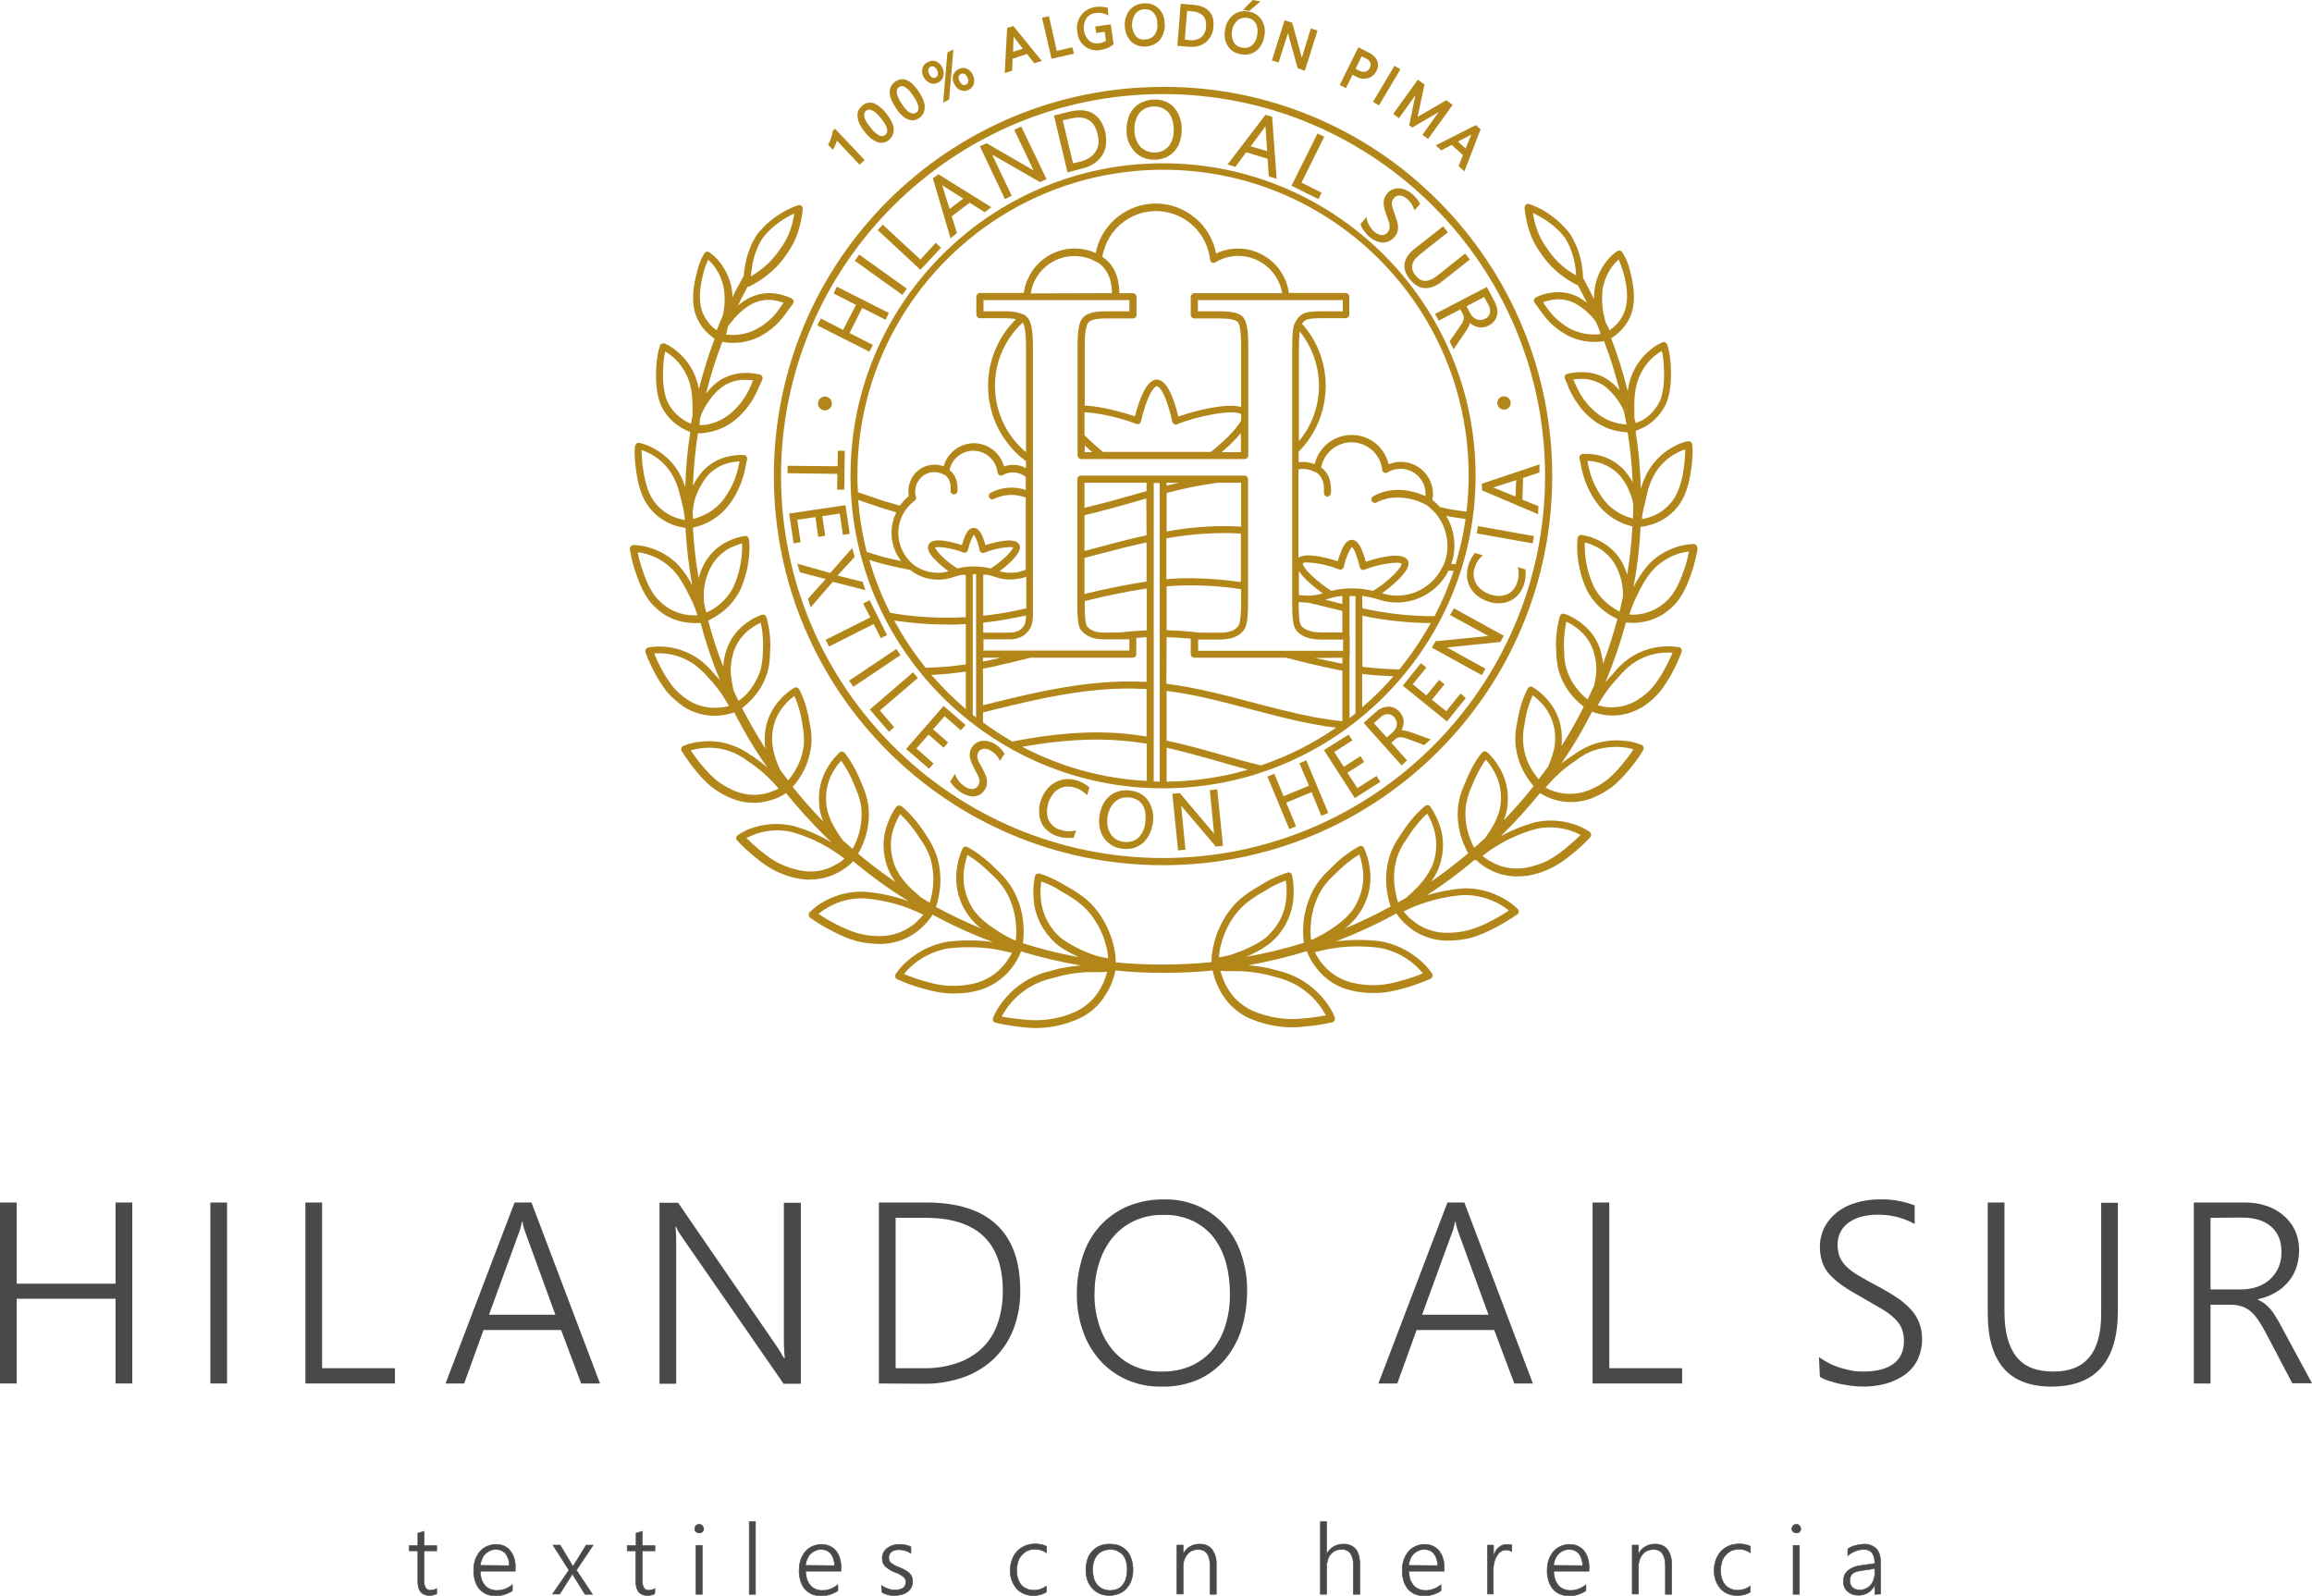 <?xml version="1.0" encoding="utf-8"?>
<!-- Generator: Adobe Illustrator 21.0.0, SVG Export Plug-In . SVG Version: 6.00 Build 0)  -->
<svg version="1.1" id="Capa_1" xmlns="http://www.w3.org/2000/svg" xmlns:xlink="http://www.w3.org/1999/xlink" x="0px" y="0px"
	 viewBox="0 0 968.3 668.4" style="enable-background:new 0 0 968.3 668.4;" xml:space="preserve">
<style type="text/css">
	.st0{fill:#494949;}
	.st1{fill:#494949;stroke:#494949;stroke-width:0.25;stroke-miterlimit:10;}
	.st2{fill:#B28619;}
</style>
<title>logo2</title>
<path class="st0" d="M48.4,579.5V544H7v35.5H0v-75.8h7v34h41.4v-34h7v75.8H48.4z"/>
<path class="st0" d="M95.1,579.5h-7v-75.8h7V579.5z"/>
<path class="st0" d="M127.9,579.5v-75.8h7v69.4h30.5v6.4H127.9z"/>
<path class="st0" d="M243.4,579.5l-8.4-22.4h-32.5l-8.1,22.4h-7.8l28.9-75.8h7.1l28.7,75.8H243.4z M220.3,517
	c-0.2-0.7-0.5-1.4-0.8-2.3c-0.3-1-0.5-2-0.7-3h-0.2c-0.2,1-0.4,2-0.7,3c-0.3,0.9-0.5,1.7-0.8,2.3l-12.3,33.7h27.8L220.3,517z"/>
<path class="st0" d="M328.1,579.5L286,518.7c-0.5-0.8-1-1.6-1.6-2.4c-0.5-0.8-0.9-1.6-1.2-2.4h-0.3c0.1,0.7,0.1,1.5,0.2,2.7
	c0.1,1.1,0.1,2.5,0.1,4.2v58.8h-7v-75.8h7.8l41.3,60.1c0.7,1,1.2,1.8,1.7,2.7s0.9,1.6,1.4,2.3h0.3c-0.1-1.2-0.3-2.5-0.3-3.9
	c-0.1-1.4-0.1-3-0.1-4.8v-56.4h7.1v75.8H328.1z"/>
<path class="st0" d="M368.1,579.5v-75.8H388c13,0,22.8,3.1,29.4,9.3c6.6,6.2,9.9,15.4,9.9,27.6c0.1,5.5-0.9,10.9-2.8,16
	c-1.7,4.6-4.5,8.8-8,12.3c-3.6,3.5-8,6.2-12.7,7.9c-5.4,1.9-11.1,2.9-16.8,2.8L368.1,579.5z M375.1,510.1v63h11.6
	c4.8,0.1,9.5-0.6,14-2.1c3.9-1.3,7.5-3.4,10.5-6.2c2.9-2.8,5.2-6.3,6.5-10.1c1.6-4.4,2.3-9.1,2.3-13.9c0-20.4-10.8-30.7-32.4-30.7
	L375.1,510.1z"/>
<path class="st0" d="M486.4,580.8c-5.1,0.1-10.1-0.9-14.8-3c-4.2-1.9-8-4.7-11.1-8.2c-3.1-3.6-5.5-7.7-7-12.2
	c-1.7-4.8-2.5-9.9-2.5-15c-0.1-5.5,0.8-11,2.5-16.3c1.5-4.7,3.9-9,7.2-12.6c3.2-3.5,7.1-6.3,11.5-8.2c4.9-2,10.2-3,15.5-2.9
	c5-0.1,9.9,0.9,14.4,2.9c4.2,1.9,7.9,4.6,10.9,8c3.1,3.5,5.4,7.6,6.9,12.1c1.6,4.9,2.5,10,2.4,15.2c0,5.4-0.7,10.8-2.3,16
	c-1.4,4.7-3.8,9-6.9,12.8c-3.1,3.6-6.9,6.5-11.3,8.5C497,579.9,491.7,581,486.4,580.8z M487,508.9c-4.2-0.1-8.4,0.8-12.2,2.6
	c-3.5,1.7-6.6,4.1-9,7.1c-2.5,3.1-4.3,6.7-5.5,10.5c-1.3,4.1-1.9,8.4-1.9,12.8c-0.1,4.2,0.5,8.3,1.7,12.3c1.1,3.8,2.8,7.3,5.2,10.4
	c2.3,3,5.3,5.5,8.8,7.2c3.8,1.9,8.1,2.8,12.3,2.7c4.3,0.1,8.6-0.7,12.5-2.4c3.5-1.6,6.6-3.9,9-6.8c2.5-3.1,4.3-6.6,5.4-10.4
	c1.3-4.3,1.9-8.7,1.8-13.2c0-4.3-0.5-8.5-1.6-12.6c-1-3.8-2.7-7.3-5-10.5c-2.3-3-5.3-5.4-8.7-7.1C495.7,509.6,491.4,508.7,487,508.9
	L487,508.9z"/>
<path class="st0" d="M634.2,579.5l-8.4-22.4h-32.5l-8.1,22.4h-7.9l28.9-75.8h7.1l28.7,75.8H634.2z M611.1,517
	c-0.2-0.7-0.5-1.4-0.8-2.3c-0.3-1-0.5-2-0.7-3h-0.2c-0.2,1-0.4,2-0.7,3c-0.3,0.9-0.5,1.7-0.8,2.3l-12.3,33.7h27.8L611.1,517z"/>
<path class="st0" d="M667,579.5v-75.8h7v69.4h30.5v6.4H667z"/>
<path class="st0" d="M761.8,568.4c1.3,1,2.7,1.8,4.2,2.6c1.5,0.8,3.1,1.4,4.7,1.9c1.6,0.5,3.2,0.9,4.8,1.2c1.5,0.3,3.1,0.4,4.7,0.4
	c5.7,0,10-1.1,12.9-3.3c2.9-2.2,4.3-5.4,4.3-9.6c0-1.8-0.3-3.6-1-5.3c-0.7-1.6-1.8-3-3.1-4.2c-1.6-1.5-3.4-2.8-5.3-3.9
	c-2.2-1.3-4.7-2.7-7.6-4.4c-3.2-1.8-6-3.4-8.3-5c-2.1-1.4-4-3-5.7-4.8c-1.4-1.5-2.5-3.3-3.2-5.3c-0.7-2.1-1-4.3-1-6.5
	c0-2.9,0.7-5.7,2-8.3c1.3-2.4,3.1-4.5,5.3-6.2c2.3-1.8,5-3.1,7.8-3.9c3.1-0.9,6.3-1.4,9.6-1.4c5.1-0.2,10.2,0.7,15,2.5v7.8
	c-4.8-2.7-10.3-4-15.8-3.9c-2.2,0-4.3,0.3-6.4,0.8c-1.9,0.5-3.7,1.3-5.3,2.4c-1.5,1-2.7,2.4-3.5,3.9c-0.9,1.7-1.3,3.6-1.3,5.5
	c0,1.7,0.3,3.5,0.9,5.1c0.7,1.5,1.6,2.9,2.8,4c1.5,1.5,3.2,2.7,5.1,3.8c2.1,1.3,4.7,2.7,7.7,4.3c2.9,1.5,5.6,3.1,8.3,4.9
	c2.2,1.4,4.1,3.1,5.9,5c1.5,1.6,2.7,3.5,3.5,5.6c0.8,2.1,1.2,4.3,1.2,6.5c0.1,3-0.6,6-1.8,8.8c-1.2,2.5-3,4.6-5.2,6.3
	c-2.4,1.7-5.1,3-7.9,3.8c-4.7,1.3-9.6,1.6-14.4,1c-1.7-0.2-3.3-0.5-5-0.8c-1.6-0.4-3.3-0.8-4.8-1.3c-1.3-0.4-2.6-1-3.7-1.7
	L761.8,568.4z"/>
<path class="st0" d="M887,549c0,21.2-9.3,31.8-27.9,31.8c-17.7,0-26.6-10.2-26.6-30.6v-46.5h7v45.9c0,8.3,1.7,14.5,5,18.7
	s8.5,6.2,15.6,6.2c13.3,0,19.9-8,19.9-24.1v-46.6h7L887,549z"/>
<path class="st0" d="M960.1,579.5l-11.4-21.7c-1-1.9-2.1-3.7-3.3-5.4c-0.9-1.3-2-2.5-3.3-3.5c-1.1-0.8-2.3-1.5-3.6-1.8
	c-1.4-0.4-2.9-0.6-4.3-0.6h-8.4v33h-7v-75.8h21.8c2.8,0,5.6,0.4,8.3,1.3c2.6,0.8,5,2.1,7.1,3.8c2.1,1.7,3.8,3.8,5,6.2
	c1.3,2.7,1.9,5.7,1.9,8.7c0,2.5-0.4,5-1.2,7.4c-0.8,2.2-1.9,4.2-3.5,6c-1.5,1.8-3.4,3.3-5.4,4.4c-2.3,1.3-4.7,2.2-7.2,2.7v0.2
	c1,0.4,1.9,1,2.8,1.6c0.9,0.7,1.7,1.5,2.5,2.4c0.9,1,1.6,2.1,2.3,3.3c0.8,1.2,1.6,2.6,2.4,4.2l12.7,23.5H960.1z M925.8,510.1v30
	h12.6c2.4,0,4.7-0.3,7-1.1c2-0.7,3.9-1.8,5.4-3.2c1.5-1.4,2.7-3.1,3.5-5c0.9-2.1,1.3-4.3,1.2-6.6c0-4.4-1.4-7.9-4.3-10.4
	c-2.8-2.5-6.9-3.8-12.3-3.8L925.8,510.1z"/>
<path class="st1" d="M182.9,667.6c-0.9,0.4-1.9,0.7-2.9,0.7c-3.3,0-5-1.9-5-5.7v-13h-3.6v-2.2h3.6v-5.2l2.6-0.8v6h5.3v2.2h-5.3v12.6
	c-0.1,1,0.2,2.1,0.7,3c0.6,0.7,1.4,1,2.3,0.9c0.8,0,1.6-0.3,2.3-0.7L182.9,667.6z"/>
<path class="st1" d="M201.1,658c0,1.1,0.2,2.3,0.5,3.4c0.3,0.9,0.8,1.8,1.4,2.6c0.6,0.7,1.3,1.2,2.2,1.6c0.9,0.4,1.9,0.6,2.9,0.6
	c2.4,0,4.7-0.9,6.5-2.4v2.5c-2.1,1.4-4.6,2.2-7.1,2.1c-1.3,0-2.6-0.2-3.8-0.7c-1.1-0.5-2.1-1.2-2.9-2.1c-0.8-1-1.4-2.1-1.8-3.4
	c-0.4-1.5-0.7-3-0.6-4.6c0-1.5,0.2-2.9,0.7-4.3c0.4-1.2,1.1-2.4,1.9-3.4c0.8-0.9,1.8-1.7,3-2.2c1.2-0.5,2.4-0.8,3.7-0.8
	c1.2,0,2.4,0.2,3.5,0.7c1,0.5,1.9,1.1,2.5,2c0.7,0.9,1.3,2,1.6,3.1c0.4,1.3,0.6,2.7,0.5,4.1v1.3H201.1z M213.3,655.8
	c0.1-1.8-0.5-3.6-1.5-5c-1-1.2-2.5-1.8-4.1-1.8c-0.8,0-1.7,0.1-2.4,0.5c-0.8,0.3-1.4,0.8-2,1.3c-0.6,0.6-1.1,1.3-1.4,2.1
	c-0.4,0.9-0.6,1.8-0.8,2.8L213.3,655.8z"/>
<path class="st1" d="M241.4,657.7l6.7,10.1H245l-4.2-6.8l-0.5-0.8c-0.2-0.3-0.3-0.6-0.5-0.9h-0.1c-0.1,0.1-0.2,0.3-0.3,0.5l-0.5,0.8
	l-4.5,7.1h-3l6.9-10l-6.7-10.5h3l4.3,7.2l0.6,1l0.4,0.7h0.1c0.2-0.3,0.3-0.5,0.5-0.8l0.5-0.8l4.5-7.3h2.9L241.4,657.7z"/>
<path class="st1" d="M274.2,667.6c-0.9,0.4-1.9,0.7-2.9,0.7c-3.3,0-5-1.9-5-5.7v-13h-3.6v-2.2h3.7v-5.2l2.6-0.8v6h5.3v2.2h-5.3v12.6
	c-0.1,1,0.2,2.1,0.7,3c0.6,0.7,1.4,1,2.3,0.9c0.8,0,1.6-0.3,2.3-0.7L274.2,667.6z"/>
<path class="st1" d="M292.8,642.1c-0.5,0-0.9-0.2-1.3-0.5c-0.4-0.3-0.6-0.8-0.5-1.3c0-0.5,0.2-1,0.5-1.3c0.3-0.3,0.8-0.5,1.3-0.5
	c0.2,0,0.5,0,0.7,0.1c0.2,0.1,0.4,0.2,0.6,0.4c0.2,0.2,0.3,0.4,0.4,0.6c0.1,0.2,0.2,0.5,0.2,0.7c0,0.2,0,0.5-0.1,0.7
	c-0.1,0.2-0.2,0.4-0.4,0.6c-0.2,0.2-0.4,0.3-0.6,0.4C293.3,642.1,293,642.1,292.8,642.1z M291.5,667.8v-20.5h2.6v20.5H291.5z"/>
<path class="st1" d="M313.8,667.8v-30.4h2.6v30.4H313.8z"/>
<path class="st1" d="M337.4,658c0,1.1,0.2,2.3,0.5,3.4c0.3,0.9,0.8,1.8,1.4,2.6c0.6,0.7,1.3,1.2,2.2,1.6c0.9,0.4,1.9,0.6,2.9,0.6
	c2.4,0,4.7-0.9,6.5-2.4v2.5c-2.1,1.4-4.6,2.2-7.1,2.1c-1.3,0-2.6-0.2-3.8-0.7c-1.1-0.5-2.1-1.2-2.9-2.1c-0.8-1-1.4-2.1-1.8-3.4
	c-0.4-1.5-0.7-3-0.6-4.6c0-1.5,0.2-2.9,0.7-4.3c0.4-1.2,1.1-2.4,1.9-3.4c0.8-0.9,1.8-1.7,3-2.2c1.2-0.5,2.4-0.8,3.7-0.8
	c1.2,0,2.4,0.2,3.5,0.7c1,0.5,1.9,1.1,2.6,2c0.7,0.9,1.3,2,1.6,3.1c0.4,1.3,0.6,2.7,0.5,4.1v1.3H337.4z M349.5,655.8
	c0.1-1.8-0.5-3.6-1.5-5c-1-1.2-2.5-1.8-4.1-1.8c-0.8,0-1.6,0.1-2.4,0.5c-0.8,0.3-1.4,0.8-2,1.3c-0.6,0.6-1.1,1.3-1.4,2.1
	c-0.4,0.9-0.6,1.8-0.8,2.8L349.5,655.8z"/>
<path class="st1" d="M369.2,664.1c0.4,0.3,0.8,0.6,1.3,0.8c0.5,0.2,0.9,0.4,1.4,0.6c0.5,0.2,1,0.3,1.5,0.4c0.5,0.1,0.9,0.1,1.4,0.1
	c3,0,4.6-1.1,4.6-3.4c0-0.5-0.1-0.9-0.3-1.3c-0.2-0.4-0.6-0.7-0.9-1c-0.4-0.3-0.9-0.6-1.4-0.9c-0.6-0.3-1.2-0.6-1.9-0.8
	c-0.8-0.3-1.7-0.7-2.4-1.2c-0.6-0.4-1.2-0.8-1.7-1.3c-0.4-0.4-0.8-1-1-1.6c-0.2-0.6-0.3-1.3-0.3-1.9c0-0.8,0.2-1.7,0.6-2.4
	c0.4-0.7,0.9-1.3,1.6-1.8c0.7-0.5,1.5-0.9,2.3-1.1c0.9-0.3,1.8-0.4,2.8-0.4c1.6,0,3.2,0.3,4.7,1v2.7c-1.5-1-3.2-1.5-5-1.5
	c-0.6,0-1.2,0.1-1.8,0.2c-0.5,0.1-0.9,0.4-1.3,0.7c-0.4,0.3-0.7,0.6-0.9,1.1c-0.2,0.4-0.3,0.9-0.3,1.3c0,0.5,0.1,0.9,0.2,1.3
	c0.2,0.4,0.4,0.7,0.8,1c0.4,0.3,0.8,0.6,1.3,0.9c0.5,0.3,1.2,0.6,2,0.9c0.9,0.3,1.7,0.7,2.6,1.2c0.6,0.3,1.2,0.8,1.8,1.3
	c0.4,0.4,0.8,1,1,1.5c0.2,0.6,0.4,1.3,0.3,2c0,0.9-0.2,1.7-0.6,2.5c-0.4,0.7-0.9,1.3-1.6,1.8c-0.7,0.5-1.5,0.9-2.4,1.1
	c-1,0.3-2,0.4-3,0.4c-1.8,0.1-3.6-0.4-5.2-1.3L369.2,664.1z"/>
<path class="st1" d="M438.2,666.9c-1.7,1-3.6,1.5-5.5,1.4c-1.4,0-2.7-0.2-4-0.8c-1.1-0.5-2.2-1.2-3-2.2c-0.8-1-1.5-2.1-1.9-3.3
	c-0.5-1.3-0.7-2.7-0.7-4.1c0-1.5,0.2-2.9,0.7-4.3c0.4-1.3,1.1-2.5,2-3.6c0.9-1,2-1.8,3.3-2.4c1.4-0.6,2.9-0.9,4.5-0.9
	c1.6,0,3.2,0.3,4.7,1v2.7c-1.4-1-3.1-1.5-4.8-1.5c-1.1,0-2.2,0.2-3.3,0.7c-0.9,0.4-1.7,1.1-2.4,1.9c-0.7,0.8-1.2,1.8-1.5,2.8
	c-0.3,1.1-0.5,2.2-0.5,3.4c0,1.1,0.1,2.1,0.4,3.2c0.3,1,0.7,1.9,1.3,2.7c0.6,0.8,1.4,1.4,2.3,1.8c1,0.5,2.1,0.7,3.2,0.7
	c1.9,0,3.7-0.6,5.2-1.7L438.2,666.9z"/>
<path class="st1" d="M464.7,668.3c-1.4,0-2.8-0.2-4.1-0.8c-1.2-0.5-2.2-1.2-3.1-2.2c-0.9-1-1.6-2.1-2-3.3c-0.5-1.4-0.7-2.8-0.7-4.3
	c0-1.6,0.2-3.1,0.7-4.6c0.4-1.3,1.1-2.4,2-3.4c0.9-1,2-1.7,3.2-2.2c1.3-0.5,2.8-0.8,4.2-0.7c1.4,0,2.7,0.2,4,0.7
	c1.1,0.5,2.2,1.2,3,2.1c0.9,1,1.5,2.1,1.9,3.4c0.5,1.5,0.7,3,0.7,4.5c0,1.5-0.2,3-0.7,4.4c-0.4,1.3-1.1,2.4-2,3.4
	c-0.9,1-1.9,1.7-3.1,2.2C467.4,668,466,668.3,464.7,668.3z M464.9,649c-1,0-2,0.2-3,0.6c-0.9,0.4-1.7,1-2.3,1.7
	c-0.7,0.8-1.2,1.7-1.5,2.7c-0.4,1.2-0.5,2.4-0.5,3.7c0,1.2,0.2,2.3,0.5,3.5c0.3,1,0.8,1.9,1.5,2.7c0.6,0.7,1.4,1.3,2.3,1.7
	c2,0.8,4.1,0.8,6.1,0c0.9-0.4,1.6-0.9,2.2-1.7c0.6-0.8,1.1-1.7,1.4-2.7c0.3-1.2,0.5-2.4,0.5-3.6c0-2.8-0.6-4.9-1.8-6.3
	C468.8,649.7,466.9,648.9,464.9,649L464.9,649z"/>
<path class="st1" d="M506.8,667.8V656c0-4.7-1.7-7-5-7c-0.9,0-1.7,0.2-2.5,0.5c-0.8,0.3-1.4,0.8-2,1.5c-0.6,0.7-1,1.4-1.3,2.2
	c-0.3,0.9-0.5,1.8-0.5,2.8v11.7h-2.6v-20.5h2.6v3.6h0.1c1.3-2.6,4-4.1,6.9-4c2-0.1,3.9,0.7,5.1,2.2c1.3,1.8,1.9,4.1,1.8,6.3v12.5
	L506.8,667.8z"/>
<path class="st1" d="M566.8,667.8v-12.1c0.1-1.8-0.3-3.6-1.2-5.1c-0.9-1.1-2.4-1.8-3.9-1.6c-1.7,0-3.2,0.7-4.3,1.9
	c-0.6,0.7-1,1.4-1.3,2.3c-0.3,1-0.5,2-0.5,3.1v11.5H553v-30.4h2.6v13.4h0.1c1.4-2.5,4-4.1,6.9-4c2-0.1,3.9,0.6,5.2,2.1
	c1.1,1.4,1.7,3.5,1.7,6.2v12.7L566.8,667.8z"/>
<path class="st1" d="M590,658c0,1.1,0.2,2.3,0.5,3.4c0.3,0.9,0.8,1.8,1.4,2.6c0.6,0.7,1.3,1.2,2.2,1.6c0.9,0.4,1.9,0.6,2.9,0.6
	c2.4,0,4.7-0.9,6.5-2.4v2.5c-2.1,1.4-4.6,2.2-7.1,2.1c-1.3,0-2.6-0.2-3.8-0.7c-1.1-0.5-2.1-1.2-2.9-2.1c-0.8-1-1.4-2.1-1.8-3.4
	c-0.4-1.5-0.7-3-0.6-4.6c0-1.5,0.2-2.9,0.7-4.3c0.4-1.2,1.1-2.4,1.9-3.4c0.8-0.9,1.8-1.7,3-2.2c1.2-0.5,2.4-0.8,3.7-0.8
	c1.2,0,2.4,0.2,3.5,0.7c1,0.5,1.9,1.1,2.6,2c0.7,0.9,1.3,2,1.6,3.1c0.4,1.3,0.6,2.7,0.5,4.1v1.3H590z M602.1,655.8
	c0.1-1.8-0.5-3.6-1.5-5c-1-1.2-2.5-1.8-4.1-1.8c-0.8,0-1.6,0.1-2.4,0.5c-0.8,0.3-1.4,0.8-2,1.3c-0.6,0.6-1.1,1.3-1.4,2.1
	c-0.4,0.9-0.6,1.8-0.8,2.8L602.1,655.8z"/>
<path class="st1" d="M633.1,649.9c-0.7-0.5-1.5-0.7-2.3-0.7c-0.6,0-1.2,0.1-1.8,0.4c-0.5,0.3-1,0.6-1.4,1.1c-0.4,0.5-0.7,1-1,1.5
	c-0.3,0.6-0.5,1.2-0.7,1.8c-0.2,0.6-0.3,1.3-0.4,1.9c-0.1,0.6-0.1,1.2-0.1,1.8v10H623v-20.5h2.5v4.4h0.1c0.2-0.7,0.5-1.4,0.9-2
	c0.3-0.6,0.8-1.1,1.3-1.5c0.5-0.4,1-0.7,1.6-0.9c0.6-0.2,1.2-0.3,1.8-0.3c0.4,0,0.7,0,1.1,0.1c0.3,0,0.6,0.1,0.9,0.2L633.1,649.9z"
	/>
<path class="st1" d="M650.7,658c0,1.1,0.2,2.3,0.5,3.4c0.3,0.9,0.8,1.8,1.4,2.6c0.6,0.7,1.3,1.2,2.2,1.6c0.9,0.4,1.9,0.6,2.9,0.6
	c2.4,0,4.7-0.9,6.5-2.4v2.5c-2.1,1.4-4.6,2.2-7.1,2.1c-1.3,0-2.6-0.2-3.8-0.7c-1.1-0.5-2.1-1.2-2.9-2.1c-0.8-1-1.4-2.1-1.8-3.4
	c-0.4-1.5-0.7-3-0.6-4.6c0-1.5,0.2-2.9,0.7-4.3c0.4-1.2,1.1-2.4,1.9-3.4c0.8-0.9,1.8-1.7,3-2.2c1.2-0.5,2.4-0.8,3.7-0.8
	c1.2,0,2.4,0.2,3.5,0.7c1,0.5,1.9,1.1,2.6,2c0.7,0.9,1.3,2,1.6,3.1c0.4,1.3,0.6,2.7,0.5,4.1v1.3H650.7z M662.8,655.8
	c0.1-1.8-0.5-3.6-1.5-5c-1-1.2-2.5-1.8-4.1-1.8c-0.8,0-1.6,0.1-2.4,0.5c-0.8,0.3-1.4,0.8-2,1.3c-0.6,0.6-1.1,1.3-1.4,2.1
	c-0.4,0.9-0.6,1.8-0.8,2.8L662.8,655.8z"/>
<path class="st1" d="M697.5,667.8V656c0-4.7-1.7-7-5-7c-0.9,0-1.7,0.2-2.5,0.5c-0.8,0.3-1.4,0.8-2,1.5c-0.6,0.7-1,1.4-1.3,2.2
	c-0.3,0.9-0.5,1.8-0.5,2.8v11.7h-2.6v-20.5h2.6v3.6h0.1c1.3-2.6,4-4.1,6.9-4c2-0.1,3.9,0.7,5.1,2.2c1.3,1.8,1.9,4.1,1.8,6.3v12.5
	L697.5,667.8z"/>
<path class="st1" d="M733,666.9c-1.7,1-3.6,1.5-5.5,1.4c-1.4,0-2.7-0.2-4-0.8c-1.1-0.5-2.2-1.2-3-2.2c-0.8-1-1.5-2.1-1.9-3.3
	c-0.5-1.3-0.7-2.7-0.7-4.1c0-1.5,0.2-2.9,0.7-4.3c0.4-1.3,1.1-2.5,2-3.6c0.9-1,2-1.8,3.3-2.4c1.4-0.6,2.9-0.9,4.5-0.9
	c1.6,0,3.2,0.3,4.7,1v2.7c-1.4-1-3.1-1.5-4.8-1.5c-1.1,0-2.2,0.2-3.3,0.7c-0.9,0.4-1.7,1.1-2.4,1.9c-0.7,0.8-1.2,1.8-1.5,2.8
	c-0.3,1.1-0.5,2.2-0.5,3.4c0,1.1,0.1,2.1,0.4,3.2c0.3,1,0.7,1.9,1.3,2.7c0.6,0.8,1.4,1.4,2.3,1.8c1,0.5,2.1,0.7,3.2,0.7
	c1.9,0,3.7-0.6,5.2-1.7L733,666.9z"/>
<path class="st1" d="M752.3,642.1c-0.5,0-0.9-0.2-1.3-0.5c-0.4-0.3-0.6-0.8-0.5-1.3c0-0.5,0.2-1,0.5-1.3c0.3-0.3,0.8-0.5,1.3-0.5
	c0.2,0,0.5,0,0.7,0.1c0.2,0.1,0.4,0.2,0.6,0.4c0.2,0.2,0.3,0.4,0.4,0.6c0.1,0.2,0.2,0.5,0.2,0.7c0,0.2,0,0.5-0.1,0.7
	c-0.1,0.2-0.2,0.4-0.4,0.6c-0.2,0.2-0.4,0.3-0.6,0.4C752.8,642.1,752.6,642.1,752.3,642.1z M751,667.8v-20.5h2.6v20.5H751z"/>
<path class="st1" d="M785.2,667.8v-3.7h-0.1c-0.6,1.2-1.6,2.3-2.7,3c-1.2,0.7-2.5,1.1-3.9,1.1c-0.9,0-1.8-0.1-2.7-0.4
	c-0.7-0.3-1.4-0.7-2-1.2c-0.6-0.5-1-1.1-1.3-1.8c-0.3-0.8-0.5-1.6-0.4-2.4c-0.1-1.7,0.5-3.3,1.7-4.4c1.5-1.2,3.3-2,5.2-2.2l6.2-0.9
	c0-3.9-1.5-5.9-4.6-5.9c-2.5,0-4.8,1-6.7,2.6v-2.8c0.5-0.3,0.9-0.6,1.4-0.8c0.6-0.3,1.1-0.5,1.7-0.6c0.6-0.2,1.2-0.3,1.8-0.4
	c0.6-0.1,1.2-0.1,1.8-0.2c1.9-0.1,3.8,0.6,5.2,1.9c1.2,1.3,1.8,3.2,1.8,5.7v13.3L785.2,667.8z M779.9,657.8
	c-0.8,0.1-1.6,0.3-2.4,0.5c-0.6,0.2-1.1,0.4-1.6,0.8c-0.4,0.3-0.7,0.8-0.9,1.3c-0.2,0.6-0.3,1.2-0.3,1.8c0,0.5,0.1,1,0.3,1.5
	c0.2,0.5,0.5,0.9,0.8,1.2c0.4,0.4,0.8,0.6,1.3,0.8c0.6,0.2,1.2,0.3,1.8,0.3c1.7,0,3.3-0.7,4.5-2c0.6-0.6,1-1.4,1.3-2.2
	c0.3-0.9,0.5-1.8,0.5-2.8v-2L779.9,657.8z"/>
<path class="st2" d="M618,199.3c0-72.2-58.7-130.9-130.9-130.9s-130.9,58.7-130.9,130.9s58.7,130.9,130.9,130.9S618,271.5,618,199.3
	z M583.6,283.3c-4,4.6-8.4,9-13.1,13v-14C574.8,282.8,579.2,283.1,583.6,283.3L583.6,283.3z M599.2,261c-3.8,6.8-8.2,13.3-13.1,19.4
	c-5.2-0.1-10.4-0.5-15.5-1.1v-21.4C580,259.9,589.6,260.9,599.2,261z M404.5,281.3V297c-5.2-4.4-10-9.2-14.4-14.3
	C394.9,282.5,399.7,282,404.5,281.3z M404.5,261.4v16.9c-5.6,0.8-11.2,1.3-16.8,1.4c-5-6.2-9.4-12.8-13.2-19.8
	c7.2,1.1,14.5,1.7,21.8,1.7C398.8,261.7,401.6,261.6,404.5,261.4z M519.8,220.6c-4.8-0.3-9.7-0.3-14.5,0c-5.6,0.3-11.2,1-16.7,2
	v-16.1c7-1.9,14.2-3.3,21.4-4.3h9.8V220.6z M505.4,223.5c4.8-0.3,9.6-0.3,14.3,0v20.3c-6.9-1-13.8-1.5-20.7-1.6h-2.4
	c-2.6,0-5.3,0.2-8.1,0.4v-17.1C494.1,224.5,499.8,223.8,505.4,223.5L505.4,223.5z M488.6,245.6c2.9-0.2,5.6-0.4,8.2-0.4l0,0
	c7.7-0.1,15.4,0.4,23,1.6v6c0,7-0.8,8.8-1.1,9.3c-1.3,1.9-3.8,2.9-7.6,2.9h-8.7c-4.6-0.6-9.2-0.9-13.8-1L488.6,245.6z M501.6,267.9
	h9.5c0.8,0,1.7-0.1,2.5-0.2c3.5-0.4,6-1.8,7.5-4c0.7-1.1,1.6-3.3,1.6-11v-52c0-0.8-0.7-1.5-1.5-1.5h-68.5c-0.6,0-1.2,0.4-1.4,1
	c0,0.1-0.1,0.3-0.1,0.4v52.9c0,7.4,0.8,9.5,1.5,10.4c1.5,1.8,3.6,3.1,5.9,3.5c1.3,0.3,2.7,0.4,4,0.4H473v4.7h-61.1v-4.7h10.8
	c2.1,0.1,4.2-0.5,6-1.6c1.6-1.1,2.8-2.7,3.4-4.5c0.4-1.7,0.6-3.4,0.5-5.1c0-0.6,0-1.3,0-2s0-1.3,0-2V144.6c0-6-0.7-9.8-2.2-11.5
	l-0.3-0.3c-0.3-0.3-0.5-0.5-0.8-0.7c-0.3-0.2-0.7-0.4-1-0.5c-2.3-0.9-4.7-1.3-7.2-1.2h-9.2v-4.7H473v4.7h-10.3
	c-4.6,0-7.6,0.9-9.2,2.7s-2.2,5.5-2.2,11.5v46.2c0,0.8,0.7,1.5,1.5,1.5c0,0,0,0,0,0h68.5c0.8,0,1.5-0.7,1.5-1.5c0,0,0,0,0,0v-46.2
	c0-6.4-0.7-10-2.1-11.7s-4.6-2.5-9.5-2.5h-9.5v-4.7h60.7v4.7h-10.2c-3.2,0-5.5,0.4-6.9,1.3c-0.9,0.6-1.6,1.3-2.2,2.2
	c-0.2,0.3-0.4,0.6-0.5,0.9s-0.3,0.6-0.5,1c-0.1,0.2-0.1,0.3-0.2,0.5c-0.3,0.9-0.7,2.8-0.7,9.5v107.8c0,7.4,0.9,9.4,1.6,10.3
	c2,2.7,5.7,4,10.8,4h8.9v4.7h-60.7V267.9z M480.2,227.2v16.4c-8.7,1.3-17.4,3.1-26,5.2v-15.1l6.8-1.8
	C467.2,230.3,473.7,228.6,480.2,227.2L480.2,227.2z M480.2,224.2c-6.9,1.5-13.8,3.3-20,5l-6,1.6v-15c7-1.6,13.9-3.6,20-5.3l5.9-1.7
	L480.2,224.2z M480.2,205.7l-6.7,1.9c-5.9,1.7-12.5,3.5-19.3,5.1v-10.5h26L480.2,205.7z M470.8,310.3c3,0.3,6.2,0.7,9.5,1.2v15.6
	c-18.2-0.9-36-5.8-52.2-14.3C444,310,458,309.1,470.8,310.3L470.8,310.3z M555.1,251.2l0.3-0.1c2.2-0.7,4.5-1.3,6.8-1.5v3.4
	L555.1,251.2z M411.7,298.4l0.4-0.1c21.8-5.4,44.3-11,67.3-9.7l0.8,0v19.9c-3.2-0.5-6.2-0.9-9.2-1.2c-13.9-1.3-29.3-0.2-47,3.3
	c-4.2-2.4-8.3-5.1-12.3-8L411.7,298.4z M603.8,238.1c-4.7,9.1-15.2,13.5-25,10.4c1.1-0.8,2.3-1.7,3.5-2.7c4.7-3.9,7.2-7,7.6-9.3
	c0.1-0.6,0-1.3-0.3-1.8c-0.1-0.2-0.3-0.4-0.5-0.6c-1-1-3-1.5-5.8-1.3c-1.7,0.1-3.5,0.4-5.2,0.8c-2.7,0.6-5,1.3-6.1,1.7
	c-0.3-1.2-0.6-2.3-1-3.3c-0.3-0.8-0.6-1.5-0.9-2.3c-1.1-2.4-2.5-3.6-3.9-3.6c-1.3,0.1-2.4,0.9-3.1,2c-0.4,0.6-0.7,1.2-1,1.8
	c-0.7,1.7-1.4,3.4-1.8,5.2c-2.7-0.9-12.9-4-16.5-1.5v-37l0.6-0.1c2.3-0.3,4.5,0.2,6.5,1.3h0.1l0.1,0c0.3,0.2,0.6,0.4,0.9,0.6
	c0.9,0.8,1.6,1.9,2,3.1c0.2,0.6,0.4,1.3,0.4,1.9c0,0.3,0.1,0.6,0.1,0.9c0,0.7,0,1.4,0,2.1c-0.1,0.8,0.5,1.5,1.3,1.6c0,0,0,0,0,0h0.1
	c0.8,0,1.4-0.6,1.5-1.3c0.1-1,0.1-1.9,0-2.9c-0.1-0.7-0.2-1.4-0.3-2.1c-0.5-2.4-1.8-4.5-3.8-5.9c1.4-7,8.2-11.7,15.2-10.3
	c5.6,1.1,9.8,5.7,10.4,11.3c0.1,0.8,0.8,1.4,1.6,1.3c0.2,0,0.4-0.1,0.6-0.2c4.9-3,11.4-1.5,14.4,3.5c1.2,1.9,1.7,4.1,1.5,6.4
	c-3.3-1.5-10.7-4.1-18.4-1.5c-1,0.3-2,0.8-3,1.3l-0.2,0.1l-0.3,0.2c-0.7,0.4-1,1.3-0.6,2c0.4,0.7,1.3,1,2,0.6l0,0
	c0.5-0.3,1-0.5,1.5-0.7c0.3-0.1,0.7-0.3,1-0.4c1.3-0.4,2.6-0.8,3.9-0.9c4.3-0.4,8.7,0.3,12.6,2.1c1,0.5,1.7,0.8,1.8,0.8
	c0.5,0.3,1,0.8,1.6,1.3c0.9,0.8,1.7,1.6,2.5,2.5c3.4,4.1,5.1,9.4,4.8,14.7c-0.1,2.3-0.7,4.5-1.5,6.6
	C604.4,236.9,604.1,237.5,603.8,238.1z M429.7,257.8c0,1-0.1,2.1-0.3,3.1c-0.4,1.2-1.2,2.3-2.3,3c-1.3,0.8-2.8,1.1-4.3,1.1h-11v-4.2
	c4.6-0.5,9.2-1.2,13.6-2.1C426.8,258.4,428.2,258.1,429.7,257.8z M378.4,215c1.2-2.1,2.8-3.9,4.7-5.3c0.5-0.4,0.7-1,0.5-1.6
	c-1.2-4.3,1.3-8.8,5.6-10.1c0.4-0.1,0.8-0.2,1.2-0.2c1.8-0.2,3.6,0.2,5.1,1.1l0.1,0c0.4,0.2,0.7,0.4,0.9,0.7c0.9,1,1.5,2.3,1.6,3.7
	c0.1,0.7,0.1,1.4,0,2.2c-0.1,0.8,0.5,1.5,1.3,1.6c0,0,0,0,0,0h0.1c0.8,0,1.4-0.6,1.5-1.3c0.4-5.4-2-7.9-3.3-8.9
	c1.1-5.5,6.5-9,12-7.9c4.3,0.9,7.6,4.5,8.1,8.9c0.1,0.8,0.8,1.4,1.6,1.3c0.2,0,0.4-0.1,0.6-0.2c1.5-0.9,3.4-1.3,5.2-1.1
	c1.6,0.2,3.1,0.8,4.4,1.9v5.4c-4.9-1.6-10.1-1.2-14.7,1.2c-0.7,0.4-1,1.3-0.6,2c0.4,0.7,1.3,1,2,0.6c0.5-0.3,1-0.5,1.6-0.7
	c3.8-1.4,7.9-1.3,11.7,0.1v30.2c-1.8,0.8-3.7,1.3-5.7,1.3c-1.6,0.1-3.2-0.1-4.8-0.5l-0.5-0.1c0.4-0.3,0.9-0.7,1.3-1
	c1.1-0.9,2.2-1.8,3.1-2.7c3.6-3.4,4.8-5.8,3.9-7.5c-1.8-3.5-11.2-0.7-14.2,0.2c-1.3-4.8-2.8-7.2-4.9-7.2s-3.6,2.3-4.9,7.2
	c-4.8-1.5-12.4-3.4-14-0.2c-0.9,1.8,0.3,4.2,3.9,7.5c1,1,2.2,2,3.4,2.9l1,0.8c-0.3,0.1-0.7,0.2-1.1,0.3c-1.2,0.2-2.4,0.4-3.6,0.3
	c-2.2,0-4.3-0.5-6.3-1.3c-1.5-0.6-2.9-1.5-4.1-2.5C376.1,230.8,374.4,222,378.4,215L378.4,215z M424.2,242.7
	c1.9-0.1,3.8-0.5,5.6-1.1v11.2c0,0.7,0,1.4,0,2c-1.7,0.4-3.3,0.7-5,1.1l0,0c-4.2,0.9-8.6,1.5-13,2v-17.2h1.3c1.3,0.2,2.5,0.6,3.8,1
	C419.2,242.5,421.7,242.9,424.2,242.7L424.2,242.7z M429.7,144.7v44.7c-15.3-12.8-17.4-35.6-4.6-50.9c1-1.2,2.1-2.3,3.2-3.4
	C428.9,135.9,429.7,138.2,429.7,144.7L429.7,144.7z M514.9,186.5c1.7-1.6,3.3-3.3,4.8-5.1v8h-8.1
	C512.8,188.4,513.9,187.4,514.9,186.5L514.9,186.5z M498.7,124.3v7.6c0,0.8,0.7,1.5,1.5,1.5c0,0,0,0,0,0h10.9c5.2,0,6.8,1,7.3,1.5
	s1.4,2.4,1.4,9.8v25.8c-6.2-1.9-19.9,1.7-26.3,4c-1.7-7.2-4.7-15.5-9-15.5s-7.3,8.2-9.2,15.4c-5.2-1.8-14.5-4.3-21-4.5v-25.2
	c0-6.8,1-9,1.5-9.6s2.2-1.7,6.9-1.7h11.8c0.8,0,1.5-0.7,1.5-1.5c0,0,0,0,0,0v-7.6c0-0.8-0.7-1.5-1.5-1.5l0,0h-5.7
	c0-9.9-5.1-14-7.1-15.2c2-12.4,13.6-20.9,26-18.9c10.2,1.6,18,9.9,19.1,20.1c0.1,0.8,0.8,1.4,1.6,1.3c0.2,0,0.4-0.1,0.6-0.2
	c3.5-2.1,7.6-3.1,11.7-2.6c8.3,1,14.9,7.3,16.3,15.5h-36.8C499.4,122.8,498.7,123.5,498.7,124.3L498.7,124.3L498.7,124.3z
	 M477,177.6c0.4-0.2,0.7-0.6,0.8-1c2.6-10.8,5.4-14.8,6.7-14.8s4.1,4,6.5,14.9c0.2,0.8,1,1.3,1.8,1.1c0.1,0,0.2,0,0.2-0.1
	c8-3.3,23.7-6.5,26.8-4.2v2.6c-1.8,3.7-7.9,9.4-12.7,13.2H462c-2.7-2.2-5.3-4.5-7.8-7v-9.6c6.3,0.2,16,2.6,21.5,4.8
	C476.2,177.7,476.6,177.7,477,177.6L477,177.6z M431.7,122.9v-0.2c1.7-10.1,11.3-16.9,21.4-15.2c2.2,0.4,4.3,1.1,6.2,2.3h0.1
	c0.3,0.2,0.6,0.3,0.9,0.5c1.6,1.1,5.4,4.6,5.4,12.5L431.7,122.9z M466.3,123.2L466.3,123.2z M457.5,189.4h-3.2v-2.8
	C455.2,187.4,456.3,188.4,457.5,189.4L457.5,189.4z M544,184.8v-38.9c0-2.4,0.1-4.7,0.3-7.1C555.2,152.2,555.1,171.5,544,184.8
	L544,184.8z M544,252.1c1.1,0.2,2.2,0.3,3.3,0.3h0.4l6.3,1.5c2.7,0.7,5.4,1.3,8.2,2v9h-8.8c-4.2,0-7-1-8.5-2.9c-0.2-0.2-1-1.6-1-8.5
	L544,252.1z M548,249.5h-0.6c-1.1,0-2.3-0.1-3.4-0.3v-10c1.1,1.6,2.4,3.1,3.9,4.4c1.9,1.8,3.9,3.4,6.1,5
	C552,249.1,550,249.5,548,249.5L548,249.5z M401.1,238.1L401.1,238.1l-0.6-0.3c-2-1.3-3.9-2.8-5.6-4.4c-2.7-2.5-3.2-3.8-3.3-4.1
	c1-0.5,7.1,0.2,11.8,2.1c0.7,0.3,1.6,0,1.9-0.8c0-0.1,0.1-0.2,0.1-0.2c1-4.2,2.1-6,2.5-6.4c0.4,0.5,1.5,2.2,2.4,6.5
	c0.2,0.8,1,1.3,1.8,1.1c0.1,0,0.2,0,0.2-0.1c4.8-2,11.2-2.7,12-2.2c-0.1,0.3-0.5,1.5-3.3,4.1c-1.7,1.6-3.5,3-5.4,4.3
	c-0.3,0.2-0.5,0.3-0.7,0.4h-0.1c-0.6-0.1-1.1-0.3-1.8-0.4c-3.6-0.6-7.2-0.6-10.7,0.1C402.1,237.9,401.6,238,401.1,238.1z
	 M411.7,277.1v-1.6h7.2l-3.8,0.9C414,276.6,412.9,276.9,411.7,277.1L411.7,277.1z M411.7,295.4v-15.3c1.3-0.3,2.7-0.5,4-0.8
	c5-1.1,10.1-2.4,15.1-3.6l0.6-0.2h43c0.8,0,1.5-0.6,1.5-1.4c0,0,0,0,0-0.1v-6.8c1.6-0.1,3-0.2,4.3-0.3v18.7h-0.6
	C456.3,284.4,433.7,289.9,411.7,295.4L411.7,295.4z M462.7,265c-3.6,0-6.2-0.9-7.5-2.8c-0.2-0.2-0.9-1.6-0.9-8.6v-1.8
	c8.6-2.2,17.3-4,26-5.3V264c-3.6,0.2-7.3,0.5-11.2,0.9L462.7,265z M363.8,210.9c1.8,0.6,3.7,1.3,5.6,1.9s3.9,1.2,6,1.8
	c-1.4,2.8-2.1,6-2,9.2c0.1,4.1,1.5,8,4,11.2c-3.3-0.7-6.5-1.4-9.5-2.3c-1.7-0.5-3.4-1-4.9-1.5c-1.8-7.1-3-14.4-3.6-21.8
	C360.9,209.9,362.3,210.4,363.8,210.9z M367.2,235.5c4.6,1.3,9.2,2.3,13.9,3.2c3.3,2.6,7.4,4.1,11.6,4.1c2.3,0,4.5-0.3,6.7-1.1
	c1.1-0.4,2.3-0.7,3.4-0.9h1.7v17.7c-10.6,0.6-21.3,0-31.7-1.8c-3.6-7.1-6.5-14.5-8.7-22.2C365.1,234.8,366.1,235.2,367.2,235.5
	L367.2,235.5z M549.8,241.5c-3.7-3.4-4.3-5.2-4.2-5.5c0.5-1,8.9-0.1,15.2,2.5c0.7,0.3,1.6,0,1.9-0.8c0-0.1,0.1-0.2,0.1-0.2
	c0.5-2.3,1.2-4.4,2.2-6.5c0.3-0.6,0.6-1.1,1-1.6c0.1-0.1,0.2-0.2,0.2-0.2c0.2,0.1,0.4,0.3,0.5,0.5c0.5,0.7,0.8,1.4,1.1,2.2
	c0.7,1.9,1.3,3.8,1.7,5.7c0.2,0.8,1,1.3,1.8,1.1c0.1,0,0.2,0,0.2-0.1c3.8-1.5,7.7-2.4,11.7-2.8c2.8-0.3,3.7,0.1,3.8,0.4
	c0,0.8-1.5,3.3-6.6,7.5c-1.6,1.4-3.4,2.6-5.2,3.7l-0.2,0.1c-5.7-1.4-11.7-1.4-17.4,0l-0.2-0.1C554.7,245.6,552.2,243.7,549.8,241.5
	L549.8,241.5z M570.5,249.6c2.3,0.3,4.6,0.8,6.8,1.5c11.4,3.9,24-1.3,29.4-12.1l2.1,0.1c-2.1,6.6-4.8,12.9-8,19
	c-10.2,0-20.3-1.1-30.2-3.3L570.5,249.6z M609.1,229.9c0.3-4.9-0.9-9.7-3.4-13.8c2.8,0.5,5.5,1,8.1,1.3c-0.9,6.4-2.3,12.7-4.2,18.9
	l-1.8-0.1C608.6,234.1,609,232,609.1,229.9L609.1,229.9z M599.9,209.4c1.4-7.3-3.4-14.3-10.7-15.7c-2.6-0.5-5.2-0.2-7.6,0.8
	c-2-8.6-10.5-13.9-19.1-11.9c-5.9,1.4-10.5,5.9-11.9,11.8c-2.1-0.8-4.3-1.1-6.5-0.8h-0.2v-4.4c14.5-14.7,15.2-38.2,1.4-53.6
	c0.4-0.6,0.8-1,1.4-1.4c0.5-0.3,1.9-0.9,5.3-0.9h11.6c0.8,0,1.5-0.7,1.5-1.5c0,0,0,0,0,0v-7.6c0-0.8-0.7-1.5-1.5-1.5l0,0h-23.8
	c-1.6-11.8-12.5-20-24.2-18.4c-2.2,0.3-4.3,0.9-6.3,1.9c-2.6-13.9-16.1-23.1-30-20.5c-10.3,2-18.4,10-20.4,20.3
	c-10.8-4.9-23.5-0.1-28.4,10.8c-0.8,1.7-1.3,3.4-1.6,5.2c0,0.2-0.1,0.5-0.1,0.7h-18.4c-0.8,0-1.5,0.7-1.5,1.5v7.6
	c0,0.8,0.7,1.5,1.5,1.5h10.7c1.5,0,2.9,0.1,4.4,0.4c-15.4,15.2-15.6,39.9-0.5,55.4c0.2,0.2,0.4,0.4,0.6,0.6c1.3,1.3,2.7,2.4,4.1,3.5
	v2.9c-2.8-1.6-6.2-1.8-9.2-0.7c-1.9-7-9-11.2-16-9.3c-4.5,1.2-8,4.7-9.3,9.2c-5.8-2.1-12.1,0.9-14.1,6.7c-0.7,1.8-0.8,3.8-0.5,5.8
	c-1.4,1.2-2.7,2.5-3.7,4c-2.5-0.7-4.6-1.3-6.6-1.9s-3.8-1.3-5.6-1.9c-1.5-0.5-3.4-1.2-5.4-1.8c-0.1-2.4-0.2-4.7-0.2-6.9
	C359,128.6,416.3,71.2,487,71.1S615,128.3,615.1,199c0,5.1-0.3,10.2-0.9,15.3c-3.7-0.4-7.4-1-11.1-1.9
	C602.1,211.3,601.1,210.3,599.9,209.4L599.9,209.4z M408.8,240.5v60l-1.4-1.1v-58.9H408.8z M488.6,203.4v-1.2h5.1
	C492,202.6,490.3,203,488.6,203.4L488.6,203.4z M488.6,289.4c12.1,1.5,23.9,4.7,35.3,7.7c8.5,2.2,17.2,4.6,26.1,6.2
	c3,0.6,6.3,1.1,9.6,1.5c-9.7,6.7-20.3,12-31.5,15.8c-5.5-1.3-10.8-2.8-16.7-4.5c-7.3-2.1-14.9-4.2-22.8-5.9V289.4z M488.6,266.9
	c3.2,0.1,6.6,0.3,10.1,0.6v6.5c0,0.8,0.7,1.5,1.5,1.5c0,0,0,0,0,0h38.4c6.4,1.6,13.7,3.5,20.9,4.9c0.9,0.2,1.8,0.4,2.7,0.5v21.2
	c-4-0.4-7.9-1-11.8-1.7c-8.8-1.7-17.5-4-25.9-6.2c-11.6-3.1-23.6-6.2-36-7.8L488.6,266.9z M488.6,313.2c7.6,1.7,14.9,3.8,22,5.8
	c4.1,1.2,8.1,2.3,12.1,3.4c-11.1,3.2-22.6,4.9-34.1,5V313.2z M562.2,275.5v2.5l-2.1-0.4c-3.2-0.7-6.4-1.4-9.2-2L562.2,275.5z
	 M483.2,327.3v-125h2.5v125.1L483.2,327.3z M565.2,266v-16.3h2.5v49.1c-0.8,0.7-1.7,1.3-2.5,2v-26.2c0.1-0.2,0.1-0.3,0.1-0.5v-7.6
	C565.2,266.3,565.2,266.1,565.2,266L565.2,266z"/>
<path class="st2" d="M487.1,36.4c-90,0-163,72.9-163,163c0,90,72.9,163,163,163s163-72.9,163-163c0-43.2-17.2-84.7-47.8-115.3
	C571.8,53.4,530.3,36.2,487.1,36.4z M647.1,199.4c0,88.2-71.8,160-160,160s-160-71.8-160-160s71.8-160,160-160
	S647.1,111.1,647.1,199.4L647.1,199.4z"/>
<polygon class="st2" points="365.6,144.5 355.8,139.5 361.1,129 370.9,133.9 372.3,131.1 350.5,120.1 349.1,122.9 358.5,127.7 
	353.1,138.2 343.8,133.4 342.3,136.3 364.1,147.3 "/>
<rect x="367.2" y="102.7" transform="matrix(0.582 -0.813 0.813 0.582 60.779 348.008)" class="st2" width="3.2" height="24.5"/>
<polygon class="st2" points="394.1,103.8 391.9,101.7 385.5,108.7 369.7,94.1 367.6,96.4 385.5,113 "/>
<path class="st2" d="M400.8,97.6l-2.2-7l7.5-5.7l6.3,4l2.8-2.1L393,73l-2.3,1.7l7.4,25.1L400.8,97.6z M403.4,83.2l-5.7,4.3l-3.1-9.9
	l0,0l0,0L403.4,83.2z"/>
<path class="st2" d="M423.7,82l-8-16.9l-0.1-0.3l20,11.5l2.7-1.3l-10.6-22l-2.9,1.4l7.7,16.2l0.4,0.8l0,0L413.2,60l-2.8,1.3
	l10.5,22.1L423.7,82z"/>
<path class="st2" d="M453.2,70.6L453.2,70.6c1.8-0.4,3.5-1.1,5-2.1c1.4-0.9,2.5-2.1,3.4-3.4c0.9-1.4,1.4-2.9,1.6-4.5
	c0.2-1.7,0.1-3.5-0.3-5.2c-0.9-3.8-2.7-6.4-5.2-7.9s-5.9-1.7-9.9-0.7l-6.4,1.6l5.7,23.8L453.2,70.6z M448.3,49.7
	c6.2-1.5,10,0.6,11.4,6.5c0.3,1.4,0.5,2.8,0.3,4.1c-0.1,1.2-0.5,2.3-1.2,3.3c-0.7,1-1.5,1.8-2.5,2.5c-1.2,0.7-2.5,1.3-3.9,1.6
	l-3,0.7l-4.3-18L448.3,49.7L448.3,49.7z"/>
<path class="st2" d="M475.1,63.4c1,1.1,2.3,2,3.7,2.6c1.4,0.6,2.9,0.9,4.5,0.9h0.3c1.7,0,3.4-0.4,5-1.1c1.4-0.7,2.6-1.6,3.6-2.8
	c1-1.2,1.7-2.7,2.1-4.2c0.5-1.7,0.7-3.4,0.6-5.1c0-1.7-0.3-3.3-0.9-4.8c-0.5-1.4-1.3-2.7-2.3-3.9c-1-1.1-2.2-1.9-3.6-2.5
	c-1.5-0.6-3.1-0.9-4.7-0.8c-1.7,0-3.4,0.4-5,1.1c-1.4,0.6-2.7,1.6-3.7,2.7c-1,1.2-1.8,2.6-2.2,4.1c-0.5,1.7-0.7,3.4-0.7,5.2
	c0,1.6,0.3,3.3,0.9,4.8C473.3,60.9,474.1,62.2,475.1,63.4z M479.9,63.1c-1-0.5-1.9-1.1-2.6-2c-0.7-0.9-1.2-1.9-1.6-3
	c-0.4-1.2-0.6-2.4-0.6-3.7c0-1.3,0.1-2.6,0.5-3.8c0.3-1.1,0.8-2.2,1.5-3.1c0.7-0.9,1.6-1.6,2.6-2.1c1.1-0.5,2.3-0.8,3.5-0.8
	c1.3-0.1,2.5,0.2,3.7,0.7c1,0.5,1.9,1.1,2.6,2c0.7,0.9,1.2,1.9,1.5,3c0.4,1.2,0.5,2.5,0.6,3.8c0,1.3-0.1,2.7-0.5,3.9
	c-0.3,1.1-0.8,2.2-1.5,3.1c-0.7,0.9-1.6,1.5-2.5,2c-1.1,0.5-2.4,0.8-3.6,0.8C482.3,63.9,481,63.6,479.9,63.1L479.9,63.1z"/>
<path class="st2" d="M521.9,63.8l9,2.7l0.5,7.4l3.3,1l-1.9-25.7v-0.3l-2.8-0.8l-15.9,20.8l3.3,1L521.9,63.8z M523.8,61.3l6.2-8.4
	l0,0l0,0l0.7,10.4L523.8,61.3z"/>
<polygon class="st2" points="553.5,80.7 545.1,76.5 554.6,57.3 551.8,55.9 540.9,77.8 552.2,83.4 "/>
<path class="st2" d="M570.4,95.4c0.3,0.5,0.6,0.9,0.9,1.3c0.3,0.4,0.7,0.9,1,1.3c0.3,0.4,0.6,0.7,1,1c0.8,0.7,1.7,1.4,2.7,1.8
	c0.9,0.4,1.8,0.7,2.8,0.8h0.5c0.8,0,1.5-0.2,2.3-0.5c0.9-0.4,1.7-1,2.4-1.8c0.5-0.6,0.9-1.2,1.2-1.9c0.2-0.7,0.4-1.4,0.3-2.2
	c0-0.8-0.1-1.7-0.4-2.5c-0.3-1-0.6-1.9-0.9-2.9c-0.4-1-0.7-1.8-0.9-2.5c-0.2-0.6-0.3-1.2-0.4-1.8c0-0.4,0-0.9,0.2-1.3
	c0.2-0.4,0.4-0.9,0.7-1.2c0.3-0.4,0.7-0.7,1.2-0.9c0.4-0.2,0.9-0.2,1.4-0.2c0.5,0.1,1.1,0.2,1.5,0.5c0.6,0.3,1.1,0.6,1.5,1
	c1.2,1,2.2,2.4,2.7,3.9l0.3,0.8l2.4-2.7l-0.2-0.3c-0.8-1.5-1.8-2.7-3.1-3.8c-0.8-0.7-1.7-1.3-2.6-1.7c-0.9-0.4-1.8-0.6-2.8-0.7
	c-0.9-0.1-1.8,0.1-2.7,0.4c-0.9,0.3-1.7,0.9-2.3,1.6c-0.5,0.6-0.9,1.2-1.2,1.9c-0.3,0.7-0.4,1.4-0.4,2.1c0,0.8,0.1,1.6,0.3,2.4
	c0.2,0.9,0.5,1.8,0.9,2.9s0.6,1.8,0.9,2.5c0.2,0.6,0.4,1.2,0.4,1.9c0.1,1-0.2,2-0.8,2.7c-0.6,0.8-1.6,1.2-2.5,1.2
	c-1.3-0.2-2.5-0.8-3.4-1.7c-0.3-0.3-0.7-0.6-0.9-1c-0.3-0.4-0.6-0.8-0.8-1.2c-0.3-0.4-0.5-0.9-0.7-1.3c-0.2-0.4-0.3-0.9-0.4-1.4
	l-0.2-1l-2.5,2.9l0.1,0.3C570,94.6,570.2,95,570.4,95.4z"/>
<path class="st2" d="M588.3,110.2c-0.4,2.2,0.3,4.5,2.1,6.7c2,2.5,4.2,3.8,6.7,3.8c2.2,0,4.6-1,7.1-3l11.4-9l-2-2.5l-11.7,9.3
	c-3.7,2.9-6.6,2.9-9-0.1c-1.2-1.2-1.7-2.9-1.4-4.5c0.3-1.5,1.5-3,3.4-4.5l11.5-9.1l-2-2.5l-11.7,9.2
	C590.2,105.9,588.7,108,588.3,110.2z"/>
<path class="st2" d="M602.6,134.3l9-4.7l1,1.8c0.2,0.4,0.3,0.7,0.4,1.1c0.1,0.4,0.1,0.7,0,1.1c-0.1,0.4-0.2,0.9-0.4,1.3
	c-0.3,0.6-0.6,1.1-1,1.6l-4.5,6.5l1.7,3.3l5.1-7.5c0.3-0.5,0.6-0.9,0.8-1.3c0.2-0.4,0.4-0.8,0.6-1.2c0.2-0.4,0.3-0.7,0.3-1.1
	c0.3,0.3,0.7,0.6,1.1,0.9c0.7,0.4,1.4,0.7,2.2,0.9c0.8,0.2,1.5,0.2,2.3,0.1c0.8-0.1,1.6-0.4,2.4-0.8c0.9-0.4,1.7-1.1,2.3-1.9
	c0.5-0.7,0.9-1.6,1.1-2.5c0.2-0.9,0.2-1.8,0-2.7c-0.2-0.9-0.5-1.8-0.9-2.6l-3.4-6.4l-21.7,11.3L602.6,134.3z M621.6,124.4l1.7,3.2
	c0.7,1.1,0.9,2.3,0.7,3.6c-0.3,1-1,1.9-2,2.3c-0.6,0.3-1.2,0.5-1.8,0.5c-0.6,0-1.1,0-1.7-0.2c-0.5-0.2-1-0.5-1.5-0.9
	c-0.5-0.5-0.9-1-1.2-1.6l-1.6-3L621.6,124.4z"/>
<circle class="st2" cx="345.5" cy="169" r="2.9"/>
<circle class="st2" cx="629.9" cy="168.8" r="2.8"/>
<path class="st2" d="M349.1,62.2c0.2-0.4,0.4-0.7,0.6-1.1c0.2-0.4,0.3-0.8,0.5-1.2s0.2-0.7,0.3-1L360,69l2.1-2l-12.4-13.1l-1,1v0.2
	c0,0.4-0.1,0.8-0.2,1.2c-0.1,0.5-0.2,0.9-0.4,1.4s-0.3,0.9-0.5,1.4c-0.2,0.4-0.4,0.8-0.6,1.2l-0.2,0.3l2,2.1L349.1,62.2z"/>
<path class="st2" d="M360.1,52.1c0.6,1.2,1.3,2.3,2.2,3.3c0.7,1,1.6,1.8,2.5,2.6c0.8,0.6,1.6,1.1,2.6,1.5c0.6,0.2,1.2,0.3,1.8,0.3
	c0.3,0,0.5,0,0.8-0.1c0.9-0.1,1.7-0.5,2.3-1.1c0.7-0.6,1.3-1.3,1.6-2.1c0.3-0.8,0.5-1.8,0.4-2.6c-0.1-1-0.4-2.1-0.9-3
	c-0.6-1.2-1.3-2.2-2.1-3.2c-1.3-1.9-3.1-3.4-5.2-4.4c-1.7-0.6-3.5-0.3-4.9,0.9c-0.7,0.6-1.3,1.3-1.7,2.1c-0.3,0.8-0.5,1.8-0.3,2.7
	C359.3,50.1,359.6,51.2,360.1,52.1z M362.7,46.4c0.4-0.3,0.8-0.5,1.3-0.5c1.3,0,3.1,1.3,5.1,3.8c2.6,3.3,3.2,5.6,1.7,6.8
	c-0.7,0.6-1.8,0.7-2.6,0.2c-1.4-0.8-2.7-1.9-3.6-3.3C361.8,50.1,361.2,47.7,362.7,46.4z"/>
<path class="st2" d="M375.3,45.4c0.7,1,1.4,2,2.3,2.8c0.7,0.7,1.5,1.3,2.4,1.7c0.7,0.3,1.4,0.5,2.2,0.5h0.3c0.9-0.1,1.7-0.4,2.4-0.9
	c0.8-0.5,1.4-1.2,1.8-2c0.4-0.8,0.6-1.7,0.6-2.6c0-1-0.2-2-0.6-3c-0.5-1.2-1.1-2.3-1.8-3.4c-3.3-5-6.6-6.5-9.8-4.4
	c-0.8,0.5-1.4,1.2-1.9,2c-0.4,0.8-0.6,1.7-0.6,2.6c0.1,1.1,0.3,2.1,0.7,3.1C373.9,43.1,374.6,44.3,375.3,45.4z M376.6,36.4
	c1.6-1,3.6,0.3,6,3.9s2.7,5.9,1.1,6.9s-3.7-0.1-5.9-3.5C375.3,40,374.9,37.5,376.6,36.4L376.6,36.4z"/>
<polygon class="st2" points="397.5,41.7 399.3,20.7 396.8,22 395,43 "/>
<path class="st2" d="M389.6,34.8c0.4,0.2,0.9,0.2,1.3,0.3c0.7,0,1.4-0.2,2-0.5c1.1-0.5,1.9-1.5,2.2-2.7c0.3-1.3,0.1-2.6-0.5-3.7
	c-0.5-1.1-1.4-2-2.6-2.5c-1.1-0.4-2.3-0.3-3.4,0.3c-1.1,0.5-2,1.5-2.3,2.7c-0.3,1.3-0.1,2.6,0.6,3.7
	C387.5,33.5,388.5,34.4,389.6,34.8z M388.8,29.2c0.1-0.5,0.4-1,0.9-1.2c0.4-0.3,1-0.3,1.4-0.1c0.6,0.3,1,0.8,1.3,1.4
	c0.4,0.6,0.5,1.3,0.4,2c-0.1,0.5-0.4,0.9-0.9,1.1c-0.4,0.3-1,0.3-1.4,0.1c-0.6-0.3-1-0.8-1.3-1.4C388.9,30.6,388.7,29.9,388.8,29.2
	L388.8,29.2z"/>
<path class="st2" d="M399.8,35.4c0.5,1.1,1.4,2,2.6,2.4l0,0c0.4,0.2,0.9,0.2,1.3,0.3c0.7,0,1.4-0.2,2-0.5c1.1-0.5,1.9-1.5,2.2-2.7
	c0.5-2.5-0.8-5.1-3.1-6.2c-1.1-0.4-2.3-0.3-3.4,0.3c-1.1,0.5-1.9,1.5-2.3,2.7C398.9,32.9,399.1,34.3,399.8,35.4z M401.5,32.2
	L401.5,32.2c0.1-0.5,0.4-1,0.9-1.2c0.2-0.1,0.5-0.2,0.8-0.2c0.2,0,0.4,0,0.6,0.1c0.6,0.3,1,0.8,1.3,1.4c0.4,0.6,0.5,1.3,0.4,2
	c-0.1,0.5-0.4,0.9-0.9,1.1c-0.4,0.3-1,0.3-1.4,0.1c-0.6-0.3-1-0.8-1.3-1.4C401.6,33.6,401.4,32.9,401.5,32.2L401.5,32.2z"/>
<path class="st2" d="M424.1,24.6l6-2l3.1,3.9l3.1-1l-11.9-14.6l-2.6,0.8l-1,18.9l3.1-1L424.1,24.6z M428.4,20.4l-4.1,1.3l0.2-6.3
	L428.4,20.4z"/>
<polygon class="st2" points="449.8,22.5 449.1,19.8 442.6,21.3 439.3,6.8 436.4,7.4 440.4,24.6 "/>
<path class="st2" d="M454.3,19.4c1.4,1.1,3.2,1.7,5,1.7c0.5,0,1,0,1.4-0.1c2-0.3,3.9-1,5.5-2.3l0.2-0.2l-1.2-8.3l-6.5,0.9l0.4,2.7
	l3.6-0.5l0.5,3.8c-0.8,0.5-1.8,0.9-2.8,1c-1.5,0.3-3.1-0.1-4.3-1.1c-2.4-2.4-2.9-6.2-1.2-9.2c0.9-1.3,2.3-2.2,3.9-2.3
	c1.6-0.3,3.2-0.1,4.6,0.6l0.8,0.4L464,3.3l-0.3-0.1c-1.6-0.4-3.2-0.5-4.8-0.3c-2.4,0.3-4.7,1.5-6.1,3.5c-1.5,2-2.1,4.5-1.6,7
	C451.4,15.8,452.5,17.9,454.3,19.4z"/>
<path class="st2" d="M479.3,19.5h0.3c2.3,0,4.5-1,6.1-2.7c1.5-1.9,2.3-4.4,2.1-6.8c0-2.3-0.8-4.6-2.4-6.3c-1.6-1.6-3.8-2.5-6-2.3
	c-2.4,0-4.6,1-6.2,2.7c-1.5,1.9-2.3,4.3-2.1,6.8c0,2.3,0.9,4.6,2.5,6.3C475,18.7,477.1,19.6,479.3,19.5z M475.7,15.1
	c-2.1-2.7-2.1-6.4-0.2-9.3c0.9-1.2,2.3-1.9,3.8-1.9c1.5-0.1,2.9,0.4,3.9,1.5c1.1,1.3,1.6,3,1.5,4.7c0.2,1.7-0.3,3.4-1.3,4.7
	c-1,1.1-2.4,1.8-3.9,1.7C478.1,16.8,476.7,16.2,475.7,15.1L475.7,15.1z"/>
<path class="st2" d="M499.1,19.6c2.2,0.1,4.3-0.6,6-2c1.9-1.6,3-3.9,3.1-6.3c0.5-5.7-2.4-8.8-8.6-9.3l-5.1-0.4l-1.4,17.6l4.9,0.4
	C498.4,19.6,498.7,19.6,499.1,19.6z M499.3,4.8c1.7,0,3.4,0.7,4.6,1.8c1,1.3,1.4,2.9,1.2,4.5c0,1.7-0.7,3.3-2,4.5
	c-1.4,1-3.1,1.5-4.9,1.2l-2-0.2l1-12.1L499.3,4.8z"/>
<path class="st2" d="M519.5,22.7c0.6,0.1,1.3,0.2,1.9,0.2c1.7,0,3.3-0.5,4.6-1.5c1.9-1.5,3.2-3.8,3.5-6.2c0.5-2.3,0.2-4.7-1-6.7
	c-1.2-1.9-3.1-3.2-5.3-3.6c-2.3-0.6-4.7-0.1-6.6,1.3c-1.9,1.5-3.2,3.7-3.5,6.2c-0.5,2.3-0.2,4.7,1,6.7
	C515.2,21,517.2,22.3,519.5,22.7z M522.5,7.5c1.5,0.2,2.7,1.1,3.5,2.3c0.7,1.5,0.9,3.3,0.5,5c-0.2,1.7-1,3.2-2.3,4.3
	c-1.2,0.9-2.7,1.2-4.2,0.8c-1.4-0.2-2.7-1.1-3.4-2.4c-1.4-3.1-0.7-6.8,1.8-9.1C519.6,7.6,521.1,7.2,522.5,7.5L522.5,7.5z"/>
<polygon class="st2" points="527.9,0.6 524.7,0 520.6,4.1 523.2,4.6 "/>
<path class="st2" d="M539.3,14.2L539.3,14.2l0.1-0.3l4.1,14.7l3,1l5.3-16.8l-2.8-0.9l-3.6,11.7l-0.2,0.5l-4-14.6l-3.2-1l-5.3,16.8
	l2.8,0.9L539.3,14.2z"/>
<path class="st2" d="M566.5,31.3l1.5,0.8c1.5,0.9,3.3,1.1,5,0.6c1.5-0.4,2.8-1.5,3.5-3c0.7-1.3,0.9-2.9,0.3-4.3
	c-0.7-1.5-1.9-2.6-3.4-3.3l-4.5-2.3l-7.8,15.8l2.6,1.3L566.5,31.3z M571.9,24.4c0.9,0.3,1.6,1,2,1.8c0.3,0.7,0.2,1.6-0.2,2.2
	c-0.3,0.8-1,1.4-1.8,1.6c-1,0.2-2,0-2.8-0.5l-1.4-0.7l2.6-5.2L571.9,24.4z"/>
<rect x="572" y="34.3" transform="matrix(0.51 -0.86 0.86 0.51 253.823 517.091)" class="st2" width="17.6" height="2.9"/>
<path class="st2" d="M585.9,49.5l6.8-9.5l0.1-0.2l-2.6,12.7l1.3,0.9l11.1-6.5l-0.1,0.1l-6.8,9.5l2.4,1.7l10.3-14.3l-2.7-1.9
	l-11.2,6.5l-0.8,0.5c0.1-0.3,0.1-0.6,0.2-0.9l2.7-12.7l-2.8-2l-10.3,14.3L585.9,49.5z"/>
<path class="st2" d="M603.6,63l4.4-2.3l4.7,4.3l-1.8,4.6l2.4,2.2l6.8-17.6l-2-1.8l-16.8,8.5L603.6,63z M616.2,56.4l-2.4,5.8
	l-3.2-2.9L616.2,56.4z"/>
<path class="st2" d="M710.5,228.4c-0.3-0.3-0.7-0.5-1.1-0.5c-2.2,0-4.4,0.4-6.5,1c-4.8,1.4-9.1,4-12.5,7.6c-2.5,2.9-4.7,6.1-6.3,9.6
	c1.6-8.4,2.6-16.9,3-25.4c1.7-0.2,3.4-0.6,5-1.1c4.6-1.5,8.6-4.5,11.3-8.4c3.3-4.7,4.4-10.8,5.1-16.2c0.2-2,0.4-4.1,0.4-6.2
	c0-0.7,0-1.3-0.1-2l-0.1-0.7c-0.1-0.8-0.9-1.4-1.7-1.3c0,0-0.1,0-0.1,0c-2,0.4-4,1.2-5.8,2.2c-4.2,2.2-7.8,5.5-10.3,9.5
	c-1.5,2.4-2.6,4.9-3.4,7.6l-0.2,0.7c-0.2-8.1-0.9-16.3-2.2-24.3c1.4-0.5,2.7-1.1,4-1.8c4-2.3,7.2-5.9,9-10.1c2-5.2,2-11.6,1.7-16
	c-0.1-2-0.4-4-0.8-6c-0.3-1.3-0.6-2.1-0.7-2.3c-0.1-0.4-0.4-0.7-0.8-0.9c-0.4-0.2-0.8-0.2-1.2,0c-1.8,0.8-3.6,1.9-5.1,3.2
	c-3.5,2.9-6.2,6.6-7.8,10.8c-0.8,2.1-1.3,4.3-1.6,6.5c-1.8-7.5-4.1-14.9-6.9-22.2c1-0.7,2-1.4,2.9-2.2c3.4-2.9,5.6-6.8,6.3-11.1
	c0.9-5.3-0.3-11.2-1.4-15.2c-0.6-2.6-1.7-5.2-3.1-7.5c-0.2-0.3-0.6-0.6-1-0.7c-0.4-0.1-0.8,0-1.2,0.2c-1.6,1.1-3,2.4-4.2,3.9
	c-2.7,3.3-4.5,7.3-5.2,11.5c-0.2,1.6-0.4,3.1-0.3,4.7c-1.5-3-3-6-4.6-8.9c0-1.6-0.2-3.1-0.4-4.6c-0.7-5-2.4-9.7-5.1-13.9
	c-3-3.9-6.8-7.2-11-9.7c-1.9-1.1-3.9-2-6-2.7c-0.8-0.3-1.7,0.2-1.9,1c-0.1,0.2-0.1,0.4-0.1,0.6c0.2,2.2,0.6,4.4,1.1,6.5
	c1.1,4.6,3,8.9,5.8,12.6c2.6,3.9,5.9,7.3,9.8,10c1.8,1.3,3.7,2.4,5.7,3.4c1.3,2.4,2.5,4.8,3.7,7.2c-1.2-0.9-2.5-1.8-3.8-2.5
	c-3.8-1.9-8.1-2.4-12.2-1.5c-1.9,0.3-3.7,0.9-5.4,1.8c-0.1,0.1-0.2,0.2-0.3,0.3c-1,0.9-0.4,1.7,0.5,2.9l0.1,0.1l3,4.1
	c2.7,3.6,6.2,6.5,10.2,8.6c3.2,1.6,6.8,2.5,10.4,2.6c0.5,0,1,0,1.5,0c1.1,0,2.1-0.1,3.2-0.3c2.6,6.7,4.7,13.6,6.5,20.6
	c-1.1-1.3-2.3-2.5-3.7-3.6c-3.5-2.7-7.7-4.1-12.1-4h-0.3c-1.9,0-3.9,0.2-5.8,0.7c-0.8,0.2-1.3,1.1-1,1.9c0,0,0,0.1,0,0.1
	c0,0.1,0.3,0.8,0.8,1.8c0.1,0.3,0.3,0.7,0.4,1l0,0.1c0.3,0.8,0.8,2,1.5,3.2c2.1,4.2,5,7.9,8.6,10.8c3.3,2.7,7.3,4.5,11.5,5.2
	c1.1,0.2,2.3,0.3,3.5,0.4c1.1,6.9,1.8,13.9,2.1,20.9c-0.9-1.7-2-3.2-3.2-4.7c-3-3.4-7.1-5.8-11.5-6.7c-2-0.4-4.1-0.6-6.2-0.5
	c-0.8,0.1-1.5,0.8-1.4,1.6c0,0.1,0,0.2,0,0.2l0.1,0.6c0.1,0.4,0.2,0.8,0.3,1.3c0.3,1.7,0.6,3.3,1.1,4.9c1.3,4.7,3.5,9,6.5,12.9
	c2.8,3.5,6.5,6.2,10.7,7.8c1.2,0.5,2.3,0.8,3.5,1.1c-0.4,6.8-1.1,13.5-2.2,20.2c-0.6-1.9-1.4-3.8-2.4-5.6c-2.4-4.1-6.1-7.3-10.5-9.2
	c-2-0.9-4-1.5-6.2-1.8c-0.4-0.1-0.8,0.1-1.1,0.3c-0.3,0.2-0.5,0.6-0.6,1c-0.2,2.4-0.2,4.9,0,7.3c0.5,5,1.8,9.9,3.9,14.5
	c2.2,4.2,5.4,7.7,9.4,10.2c1.1,0.7,2.2,1.3,3.4,1.9c-1.7,6.3-3.7,12.5-6,18.7c-0.2-2.1-0.7-4.2-1.3-6.3c-1.6-4.7-4.8-8.7-8.9-11.5
	c-1.8-1.3-3.8-2.3-5.9-3.1c-0.4-0.1-0.8-0.1-1.2,0.1c-0.4,0.2-0.6,0.5-0.8,0.9c-0.7,2.5-1.2,5-1.4,7.5c-0.3,2.5-0.3,4.9-0.1,7.4v0.5
	c0,2.5,0.4,5,1,7.5c1.4,4.7,4,9,7.5,12.4c0.9,0.9,1.9,1.8,3,2.6c-2.8,5.7-6,11.2-9.3,16.5c0.2-2.2,0.2-4.5-0.1-6.8
	c-0.7-5.1-3-9.8-6.6-13.5c-1.6-1.7-3.4-3.2-5.4-4.4c-0.4-0.2-0.8-0.3-1.2-0.1c-0.4,0.1-0.7,0.4-0.9,0.8c-1.2,2.4-2.2,4.8-2.9,7.3
	c-0.7,2.4-1.2,4.9-1.6,7.4c-0.6,2.8-0.8,5.6-0.6,8.5c0.5,5.1,2.2,10,5.1,14.3c0.8,1.2,1.6,2.3,2.5,3.3c-3.9,4.9-8.1,9.7-12.5,14.3
	c1-2.4,1.6-5,1.7-7.7c0.3-5.4-1.1-10.7-4-15.2c-1.3-2.1-2.8-3.9-4.6-5.6c-0.3-0.3-0.7-0.4-1.1-0.4c-0.4,0-0.8,0.2-1.1,0.5
	c-1.7,2.1-3.2,4.4-4.4,6.8c-0.9,1.8-1.8,3.6-2.5,5.5l-0.7,1.6c-1.2,2.7-2,5.5-2.4,8.5c-0.6,5.3,0.2,10.7,2.2,15.6
	c0.6,1.4,1.2,2.9,2,4.2c-5,4.2-10.2,8.2-15.5,11.9c1.9-2.6,3.3-5.5,4.1-8.7c1.4-5.4,1.1-11.1-1-16.2c-0.9-2.3-2.1-4.6-3.5-6.6
	c-0.2-0.3-0.6-0.5-1-0.6c-0.4,0-0.8,0.1-1.1,0.3c-2.1,1.8-4.1,3.8-5.9,6c-1.7,2.1-3.2,4.3-4.7,6.6c-1.8,2.5-3.2,5.2-4.2,8.1
	c-1.7,5.3-2,10.9-1,16.3c0.3,1.8,0.8,3.5,1.3,5.2c-6.2,3.4-12.6,6.5-19.1,9.2c3.3-2.5,6-5.8,7.9-9.6c2.6-5.2,3.4-11,2.3-16.7
	c-0.4-2.6-1.2-5-2.2-7.4c-0.2-0.4-0.5-0.6-0.9-0.8c-0.4-0.1-0.8-0.1-1.2,0.1c-2.5,1.4-4.9,3-7.1,4.8c-1.5,1.2-2.9,2.5-4.2,3.8
	l-0.1,0.1c-0.6,0.6-1.1,1.1-1.7,1.7c-2.3,2.2-4.2,4.6-5.8,7.3c-2.7,5-4.3,10.5-4.5,16.2c-0.1,2.2,0,4.4,0.3,6.5
	c-7.9,2.5-16,4.4-24.2,5.9c2.1-0.9,4.1-1.9,6-3c1.5-0.9,3-1.9,4.4-3c1.3-1.2,2.6-2.5,3.7-3.9c3.7-4.7,5.7-10.5,5.8-16.4
	c0.1-2.7-0.1-5.4-0.7-8c-0.1-0.4-0.4-0.7-0.7-0.9c-0.4-0.2-0.8-0.3-1.2-0.1c-2.9,0.9-5.6,2.1-8.3,3.5c-0.8,0.5-1.5,0.9-2.3,1.4
	c-4,2.3-8.6,5-12.2,9.2c-2.1,2.4-3.8,5.1-5.2,8c-1.2,2.3-2.1,4.8-2.7,7.4c-0.7,2.6-1.1,5.3-1.1,8l0,0c-13.3,1.3-26.8,1.4-40.1,0.1
	c0-2.6-0.4-5.2-1.1-7.8c-0.6-2.5-1.6-5-2.7-7.3c-1.4-2.9-3.1-5.6-5.2-8c-3.7-4.3-8.2-6.9-12.3-9.2c-0.8-0.5-1.6-0.9-2.4-1.4
	c-2.6-1.4-5.4-2.6-8.2-3.5c-0.8-0.2-1.7,0.2-1.9,1c0,0,0,0,0,0c-0.6,2.6-0.8,5.3-0.7,8c0.1,6,2.1,11.7,5.8,16.4
	c1.1,1.4,2.4,2.8,3.7,4c1.4,1.1,2.8,2.1,4.3,2.9c1.7,1,3.4,1.9,5.2,2.7c-7.9-1.4-15.7-3.4-23.4-5.8c0.3-2.1,0.4-4.3,0.3-6.4
	c-0.2-5.7-1.7-11.2-4.5-16.2c-1.6-2.7-3.6-5.2-5.8-7.3c-0.6-0.6-1.2-1.2-1.9-1.8c-1.3-1.4-2.7-2.6-4.2-3.8c-2.2-1.8-4.6-3.5-7.1-4.8
	c-0.4-0.2-0.8-0.2-1.2-0.1c-0.4,0.1-0.7,0.4-0.9,0.8c-1.1,2.4-1.8,4.9-2.2,7.4c-1.8,9.9,2.1,19.9,10,26c-6.5-2.7-12.8-5.7-18.9-9
	c0.6-1.7,1-3.4,1.3-5.2c1-5.4,0.7-11-1-16.3c-1-2.9-2.4-5.6-4.1-8.1c-1.4-2.3-3-4.5-4.7-6.6c-1.8-2.2-3.7-4.2-5.9-6
	c-0.7-0.5-1.6-0.4-2.2,0.2c0,0,0,0,0,0c-1.5,2-2.6,4.3-3.5,6.6c-2.1,5.2-2.4,10.8-1,16.2c0.8,3.2,2.2,6.1,4.2,8.8
	c-5.4-3.7-10.7-7.7-15.7-11.9c0.8-1.4,1.5-2.8,2.1-4.3c2-4.9,2.8-10.3,2.2-15.6c-0.4-2.9-1.2-5.8-2.4-8.5l-0.7-1.6
	c-0.7-1.9-1.6-3.7-2.5-5.5c-1.3-2.4-2.7-4.7-4.4-6.8c-0.3-0.3-0.6-0.5-1-0.5c-0.4,0-0.8,0.1-1.1,0.4c-1.8,1.7-3.3,3.5-4.6,5.6
	c-2.9,4.5-4.3,9.8-4,15.2c0.1,2.8,0.7,5.5,1.8,8.1c-4.5-4.6-8.8-9.5-12.8-14.5c1-1.1,1.9-2.3,2.7-3.5c2.9-4.3,4.6-9.2,5.1-14.3
	c0.2-2.8,0-5.7-0.6-8.4c-0.4-2.5-0.9-5-1.6-7.4c-0.7-2.5-1.7-5-2.9-7.3c-0.4-0.7-1.3-1-2.1-0.6c0,0,0,0,0,0c-2,1.2-3.8,2.7-5.4,4.4
	c-3.6,3.7-6,8.5-6.7,13.6c-0.3,2.4-0.3,4.9,0,7.4c-3.5-5.5-6.7-11.1-9.7-16.9c1.1-0.9,2.2-1.8,3.2-2.8c3.5-3.4,6.1-7.7,7.5-12.4
	c0.6-2.5,1-5,1-7.5v-0.5c0.2-2.5,0.2-4.9-0.1-7.4c-0.2-2.5-0.7-5.1-1.4-7.5c-0.1-0.4-0.4-0.7-0.8-0.9c-0.4-0.2-0.8-0.2-1.2-0.1
	c-2.1,0.8-4.1,1.8-5.9,3.1c-4.1,2.8-7.2,6.8-8.8,11.5c-0.8,2.3-1.2,4.7-1.4,7.1c-2.5-6.3-4.6-12.8-6.3-19.3c1.3-0.6,2.6-1.3,3.8-2.1
	c4-2.5,7.2-6.1,9.4-10.2c2.1-4.6,3.4-9.4,3.9-14.4c0.2-2.4,0.3-4.9,0-7.3c-0.1-0.8-0.8-1.5-1.7-1.4c0,0,0,0,0,0
	c-2.1,0.3-4.2,0.9-6.2,1.8c-4.4,1.8-8.1,5.1-10.5,9.2c-1.2,2.1-2.1,4.3-2.7,6.7c-1.2-7-2-14.1-2.4-21.2c1.4-0.3,2.7-0.7,4-1.2
	c4.2-1.6,7.9-4.3,10.7-7.8c3-3.8,5.2-8.2,6.5-12.9c0.5-1.6,0.8-3.3,1.1-4.9c0.1-0.4,0.1-0.8,0.3-1.3l0.1-0.5
	c0.2-0.8-0.3-1.6-1.1-1.8c-0.1,0-0.2,0-0.2,0c-2.1-0.1-4.2,0.1-6.2,0.5c-4.5,0.9-8.5,3.3-11.5,6.7c-1.5,1.7-2.7,3.7-3.7,5.7
	c0.3-7.4,1-14.7,2.1-22h0.3c1.3,0,2.5-0.2,3.8-0.4c4.2-0.7,8.2-2.5,11.5-5.2c3.6-3,6.6-6.7,8.6-10.9c0.6-1.2,1.1-2.3,1.5-3.2
	c0.2-0.4,0.3-0.8,0.5-1.1c0.5-1,0.8-1.6,0.8-1.8c0.3-0.8-0.1-1.7-0.9-2c0,0-0.1,0-0.1,0c-1.9-0.5-3.8-0.7-5.8-0.7h-0.3
	c-4.3,0-8.6,1.4-12,4c-1.7,1.4-3.2,2.9-4.5,4.7c1.8-7.4,4.1-14.6,6.8-21.7h0.2c1.2,0.2,2.4,0.4,3.6,0.4c0.5,0,1,0,1.5,0
	c3.6-0.1,7.1-1,10.3-2.6c4-2.1,7.5-5,10.2-8.6l2.9-4l0.2-0.2c0.9-1.2,1.5-2,0.5-2.9c-0.1-0.1-0.2-0.2-0.3-0.3
	c-1.7-0.8-3.6-1.4-5.4-1.8c-4.1-0.9-8.4-0.4-12.2,1.5c-1.8,0.9-3.5,2-5,3.4c1.3-2.7,2.7-5.4,4.1-8h0.1c0.2,0,0.4-0.1,0.6-0.1
	c2-1,3.9-2.1,5.7-3.4c3.9-2.7,7.2-6,9.8-9.9c2.8-3.8,4.8-8.1,5.8-12.7c0.6-2.1,0.9-4.3,1.1-6.5c0.1-0.8-0.6-1.6-1.4-1.6
	c-0.2,0-0.4,0-0.6,0.1c-2.1,0.7-4.1,1.6-6,2.7c-4.3,2.4-8.1,5.7-11.2,9.6c-2.7,4.2-4.4,9-5.1,13.9c-0.2,1.1-0.3,2.2-0.4,3.3
	l-0.1,0.2c-1.6,2.9-3.2,5.8-4.6,8.8c-0.1-5.4-2.1-10.7-5.5-14.9c-1.2-1.5-2.6-2.8-4.2-3.9c-0.7-0.5-1.7-0.3-2.1,0.4c0,0,0,0,0,0
	c-1.4,2.3-2.4,4.9-3,7.5c-1.1,4-2.3,9.9-1.4,15.2c0.7,4.3,3,8.3,6.3,11.2c0.8,0.7,1.6,1.3,2.4,1.9c-2.6,6.9-4.8,14-6.6,21.1
	c-0.3-1.7-0.8-3.4-1.4-5.1c-1.6-4.2-4.3-7.9-7.8-10.8c-1.5-1.3-3.2-2.4-5.1-3.2c-0.8-0.3-1.7,0.1-2,0.9c0,0,0,0,0,0.1
	c0,0-0.3,0.9-0.7,2.3c-0.4,2-0.7,4-0.8,6c-0.3,4.4-0.3,10.8,1.7,16c1.8,4.3,5,7.8,9,10.1c1.1,0.6,2.3,1.2,3.5,1.7
	c-1.2,7.6-1.9,15.3-2.1,23c-0.8-2.4-1.8-4.7-3.1-6.8c-2.5-4-6.1-7.3-10.3-9.5c-1.8-1-3.8-1.7-5.8-2.2c-0.4-0.1-0.8,0-1.2,0.3
	c-0.3,0.3-0.6,0.6-0.6,1l-0.1,0.6c-0.1,0.7-0.1,1.3-0.1,2c0,2.1,0.2,4.2,0.4,6.2c0.7,5.3,1.8,11.4,5.1,16.1c2.8,4,6.8,6.9,11.3,8.4
	c1.5,0.5,3,0.8,4.5,1c0.4,8.1,1.4,16.1,2.8,24c-1.5-3-3.4-5.7-5.6-8.2c-3.4-3.6-7.7-6.2-12.5-7.6c-2.1-0.6-4.3-1-6.5-1
	c-0.8,0-1.5,0.7-1.5,1.6c0,0.1,0,0.1,0,0.2c0.5,3,1.2,6.1,2.2,9c1.8,5.4,4.1,11.5,8.7,15.5c3.6,3.5,8.3,5.6,13.3,6.2
	c1.2,0.1,2.4,0.2,3.5,0.2c0.8,0,1.5-0.1,1.9-0.1c2.2,8.2,4.9,16.3,8.2,24.1c-0.8-1-1.6-1.8-2.4-2.7c-1.9-2.3-4-4.4-6.5-6.2
	c-4.2-3-9.1-4.8-14.3-5.2c-2.3-0.2-4.6-0.1-6.9,0.3c-0.8,0.2-1.3,1-1.2,1.8c0,0.1,0,0.1,0,0.2c1.1,3,2.5,6,4,8.8
	c1.4,2.7,3.1,5.2,4.9,7.6c2.1,2.5,4.6,4.7,7.3,6.5c3.9,2.5,8.6,3.8,13.3,3.7c0.5,0,1,0,1.5-0.1c2.1-0.2,4.2-0.6,6.2-1.3
	c4.1,8,8.7,15.8,13.9,23.1c-1.5-1.3-3.1-2.6-4.7-3.7c-0.6-0.4-1.2-0.8-1.8-1.2l-0.2-0.1c-1.9-1.4-3.9-2.6-6-3.5
	c-4.9-2.2-10.2-3-15.5-2.3c-2.4,0.2-4.8,0.8-7,1.7c-0.8,0.3-1.1,1.2-0.8,2c0,0.1,0.1,0.1,0.1,0.2c1.8,2.9,3.8,5.6,5.9,8.2
	c2,2.5,4.2,4.8,6.6,6.8c2.7,2.1,5.7,3.8,8.9,5c5,2,10.6,2.2,15.8,0.6c2.3-0.6,4.4-1.6,6.4-2.9l0.1-0.1c5,6.2,10.3,12,15.9,17.6
	c1,1,2.1,2.1,3.3,3.1c-5.1-3-10.5-5.4-16.3-7c-5.4-1.2-11.1-1-16.4,0.7c-2.4,0.7-4.6,1.8-6.7,3.2c-0.7,0.5-0.9,1.4-0.4,2.1
	c0,0.1,0.1,0.1,0.1,0.1c2.4,2.6,5,5,7.8,7.2l0.6,0.5c2.4,2,4.9,3.7,7.7,5.1c3.2,1.6,6.6,2.7,10.1,3.3c1.6,0.3,3.2,0.4,4.9,0.3
	c4-0.1,7.8-1.1,11.3-3c2.2-1.1,4.2-2.6,5.9-4.3c0.1-0.1,0.2-0.3,0.3-0.4c7.3,6.1,15.1,11.8,23.3,16.8c-6-2.2-12.3-3.5-18.8-4
	c-5.8-0.2-11.5,1.2-16.5,4c-2.3,1.2-4.4,2.8-6.2,4.6c-0.6,0.6-0.5,1.6,0.1,2.2c0,0,0.1,0.1,0.1,0.1c3,2.1,6.2,4.1,9.5,5.7
	c3,1.6,6.2,3,9.6,4c3.4,0.9,7,1.3,10.5,1.3h0.4c5.9-0.2,11.5-2.3,15.9-6.1c2.4-2,4.8-4.9,5.3-6.2c8.2,4.4,16.7,8.3,25.4,11.5
	c-6.4-0.9-13-0.9-19.4-0.1c-5.9,1.1-11.4,3.7-16,7.6c-2.1,1.7-3.9,3.7-5.4,5.9c-0.4,0.7-0.2,1.7,0.5,2.1c0.1,0,0.1,0.1,0.2,0.1
	c3.5,1.6,7.2,2.9,10.9,3.9l1.2,0.3c3.1,0.9,6.3,1.5,9.5,1.7c1.1,0,2.3,0.1,3.4,0c2.7,0,5.4-0.4,8-1c5.9-1.4,11.2-4.8,14.9-9.6
	c1.6-2.1,3-4.4,3.9-6.9v-0.1c8.3,2.5,16.7,4.5,25.2,5.9c-2.5,0.2-5,0.5-7.5,1c-1.8,0.3-3.6,0.8-5.3,1.3c-1.8,0.4-3.5,0.9-5.2,1.6
	c-5.8,2.3-10.8,6-14.7,11c-1.7,2.2-3.2,4.5-4.2,7.1c-0.3,0.8,0.1,1.7,0.9,2c0,0,0.1,0,0.2,0c3.9,0.9,7.9,1.5,11.9,1.9
	c1.5,0.2,3,0.3,4.5,0.3h1c5.9-0.1,11.8-1.4,17.2-3.8c3.2-1.4,6-3.5,8.4-6c1.9-2.1,3.4-4.5,4.7-7c1.1-2.3,2-4.8,2.5-7.3
	c6.7,0.7,13.4,1,20.1,1c6.8,0,13.8-0.3,20.6-1c0.5,2.5,1.3,4.8,2.4,7.1c1.2,2.5,2.8,4.9,4.7,7c2.4,2.5,5.3,4.6,8.4,6
	c5.4,2.3,11.2,3.6,17.2,3.7c1.8,0,3.7,0,5.5-0.3c4-0.3,8-0.9,11.9-1.8c0.8-0.2,1.3-1,1.1-1.8c0-0.1,0-0.1,0-0.2
	c-1.1-2.6-2.5-5-4.2-7.1c-3.8-4.9-8.9-8.7-14.7-11c-1.7-0.6-3.4-1.2-5.2-1.6c-1.8-0.5-3.6-1-5.4-1.3c-2.2-0.4-4.5-0.7-6.7-0.9
	c8.2-1.5,16.4-3.4,24.4-5.9l0,0c1,2.5,2.3,4.8,3.9,6.9c3.7,4.9,8.9,8.3,14.9,9.6c2.6,0.6,5.3,1,8,1c1.1,0,2.2,0,3.4,0
	c3.2-0.2,6.4-0.8,9.5-1.7l1.2-0.3c3.7-1,7.3-2.4,10.9-3.9c0.8-0.4,1.1-1.3,0.8-2c0-0.1-0.1-0.1-0.1-0.2c-1.5-2.2-3.3-4.2-5.4-5.9
	c-4.6-3.9-10.1-6.5-16-7.6c-6.3-0.8-12.6-0.8-18.9,0c8.7-3.3,17.2-7.2,25.3-11.7c1.4,2,3,3.8,4.8,5.3c4.4,3.8,10.1,5.9,15.9,6.1h0.5
	c3.6,0,7.1-0.4,10.5-1.3c3.3-1,6.5-2.4,9.5-4c3.3-1.7,6.4-3.6,9.5-5.7c0.7-0.5,0.8-1.5,0.3-2.1c0,0-0.1-0.1-0.1-0.1
	c-1.8-1.8-3.9-3.4-6.2-4.6c-5.1-2.8-10.8-4.3-16.6-4.1c-5.2,0.4-10.3,1.4-15.3,2.9c6.9-4.5,13.6-9.4,19.9-14.8
	c0.2,0.1,0.3,0.1,0.5,0.1c0.1,0,0.2,0,0.3,0c1.6,1.5,3.4,2.8,5.3,3.8c3.5,1.9,7.3,2.9,11.3,3c1.6,0,3.3-0.1,4.9-0.3
	c3.5-0.6,6.9-1.7,10.1-3.3c2.7-1.4,5.3-3.1,7.7-5.1l0.6-0.5c2.8-2.2,5.4-4.6,7.8-7.2c0.6-0.6,0.5-1.6-0.1-2.2c0,0-0.1-0.1-0.1-0.1
	c-2.1-1.4-4.3-2.4-6.7-3.2c-5.3-1.7-11-2-16.5-0.7c-4.9,1.4-9.6,3.3-14,5.7l0.5-0.5c5.6-5.5,10.9-11.4,15.9-17.5
	c6.5,4.1,14.6,4.9,21.8,2.1c3.2-1.3,6.2-3,8.9-5.1c2.4-2.1,4.6-4.3,6.6-6.8c2.2-2.6,4.2-5.3,5.9-8.2c0.4-0.7,0.2-1.7-0.5-2.1
	c-0.1,0-0.1-0.1-0.2-0.1c-2.2-0.9-4.6-1.5-7-1.7c-5.3-0.6-10.7,0.2-15.6,2.4c-2.1,1-4.1,2.2-6,3.6l-0.2,0.1
	c-0.6,0.4-1.2,0.8-1.8,1.2c-1,0.7-2,1.4-3,2.3c4.8-7,9.1-14.3,12.9-21.8c2.1,0.8,4.3,1.3,6.5,1.5c0.5,0,1,0.1,1.5,0.1
	c4.7,0.1,9.3-1.2,13.3-3.7c2.8-1.8,5.3-4,7.3-6.5c1.8-2.4,3.5-4.9,4.9-7.6c1.5-2.8,2.9-5.8,4-8.8c0.3-0.8-0.1-1.7-0.9-2
	c-0.1,0-0.1,0-0.2,0c-2.3-0.4-4.6-0.5-6.9-0.3c-5.1,0.4-10.1,2.2-14.3,5.2c-2.4,1.8-4.6,3.8-6.4,6.2c-1.1,1.1-2.1,2.3-3.2,3.6
	c3.4-8.2,6.3-16.6,8.6-25.1c0.8,0.1,1.6,0.2,2.4,0.2c1.2,0,2.4,0,3.5-0.2c5-0.6,9.6-2.8,13.2-6.2c4.6-4.1,6.9-10.2,8.7-15.6
	c0.9-2.9,1.7-6,2.2-9C710.8,229.2,710.7,228.7,710.5,228.4z M681.3,216.4c-3.7-1.4-7-3.8-9.4-6.8c-2.7-3.5-4.8-7.5-6-11.8
	c-0.4-1.5-0.8-3-1-4.5V193c1.2,0.1,2.4,0.2,3.6,0.5c3.8,0.8,7.3,2.8,9.9,5.7c1.6,1.9,2.9,3.9,3.8,6.2c0.8,1.8,1.5,3.7,1.8,5.6
	c0,2,0,4-0.1,6.2C683,216.9,682.1,216.7,681.3,216.4L681.3,216.4z M685.1,177.2c-0.2-0.6-0.4-1.4-0.6-2.3c0-0.9,0-1.9,0-2.8
	c-0.2-5.6,0.4-10.1,1.8-13.7l0,0c1.5-3.7,3.8-7,6.9-9.5c0.9-0.7,1.8-1.4,2.8-1.9l0.1,0.4c0.4,1.8,0.6,3.7,0.7,5.5
	c0.3,4.1,0.3,9.9-1.4,14.6c-1.6,3.6-4.3,6.7-7.7,8.6C686.7,176.5,685.9,176.9,685.1,177.2L685.1,177.2z M707.4,231
	c-0.5,2.2-1,4.4-1.7,6.6c-1.8,5.2-3.8,10.6-7.9,14.3c-3.2,3-7.2,4.9-11.5,5.4c-1.3,0.2-2.6,0.2-3.9,0.1c0.6-1.9,1.3-3.8,2.1-5.6
	l0.9-1.9c1.8-3.8,4-8.1,7.1-11.4c3-3.2,6.9-5.5,11.1-6.8C704.9,231.4,706.2,231.2,707.4,231z M687.7,216.6c0.2-1.5,0.5-3.1,0.9-4.6
	c0.3-0.9,0.5-1.9,0.7-3c0.3-1.3,0.7-2.7,1-4.1c0.7-2.4,1.7-4.7,3-6.9c2.3-3.6,5.4-6.5,9.2-8.4c1.1-0.6,2.1-1,3.3-1.4
	c0,0.1,0,0.3,0,0.4c0,2-0.2,4-0.4,5.9c-0.6,5-1.7,10.6-4.6,14.8c-2.4,3.4-5.8,6-9.8,7.3c-1.1,0.4-2.2,0.6-3.3,0.8
	C687.8,217.2,687.8,216.9,687.7,216.6L687.7,216.6z M681.2,177.8c-0.8-0.1-1.6-0.1-2.5-0.3l0,0c-3.7-0.6-7.2-2.2-10.1-4.6
	c-3.3-2.7-6-6.1-7.8-9.9c-0.6-1.1-1-2.1-1.4-3c-0.2-0.4-0.3-0.8-0.5-1.1c1-0.1,2.1-0.2,3.1-0.2h0.2c3.7-0.1,7.3,1.2,10.3,3.4
	c3.2,2.7,5.8,6.1,7.5,9.8C680.5,174,680.9,175.9,681.2,177.8L681.2,177.8z M674.2,138.3l-0.1-0.1c-0.1-0.2-0.3-0.5-0.4-0.8
	c-0.4-0.8-0.8-1.5-1.2-2.3c-0.1-0.4-0.2-0.8-0.3-1.1c-1.2-4.2-1.5-8.7-1-13c0.7-3.7,2.2-7.2,4.6-10.1c0.6-0.8,1.4-1.5,2.1-2.2
	c0.8,1.7,1.4,3.4,1.9,5.2c1.1,3.7,2.2,9.1,1.3,13.9c-0.6,3.6-2.6,7-5.4,9.3C675.2,137.5,674.7,137.9,674.2,138.3L674.2,138.3z
	 M659.5,127c3.5,1.9,6.6,4.6,8.9,7.8c0.6,1.4,1.2,2.8,1.7,4.2c0.1,0.2,0.1,0.5,0.2,0.7v0.2c-0.7,0.1-1.4,0.2-2.1,0.2l0,0
	c-3.6,0.1-7.1-0.7-10.4-2.3c-3.5-1.9-6.6-4.5-9.1-7.7l-2.5-3.5c1-0.3,1.9-0.6,2.9-0.8C652.7,124.9,656.3,125.4,659.5,127L659.5,127z
	 M660.1,115.2L660.1,115.2l-0.2,0.1c-1-0.6-1.9-1.2-2.8-1.8c-3.6-2.5-6.6-5.6-9-9.2l0,0c-2.6-3.5-4.4-7.4-5.4-11.6
	c-0.3-1.4-0.6-2.6-0.7-3.5c0.8,0.4,1.9,0.9,3.1,1.6c3.9,2.2,7.4,5.1,10.2,8.6c2.4,3.8,3.9,8.1,4.5,12.6
	C659.9,113.1,660,114.2,660.1,115.2L660.1,115.2z M628.6,335.4c-0.2,5.8-3.3,10.9-6.3,15.2L622,351c-1.5,1.4-3,2.8-4.6,4.1
	c-0.6-1.1-1.1-2.2-1.5-3.3c-1.8-4.4-2.5-9.3-2-14.1c0.4-2.6,1.1-5.2,2.2-7.7l0.7-1.6c0.7-1.8,1.5-3.5,2.4-5.2c0.9-1.7,1.9-3.4,3.1-5
	c1.1,1.2,2,2.4,2.8,3.8C627.6,326,628.9,330.7,628.6,335.4z M585.2,358.9c0.9-2.6,2.2-5.1,3.8-7.3c1.4-2.2,2.8-4.3,4.5-6.3
	c1.3-1.6,2.7-3.1,4.2-4.5c0.9,1.4,1.6,2.9,2.2,4.5c1.8,4.6,2.1,9.6,0.9,14.4c-1.5,6.1-6.1,11-9.5,14.2c-0.8,0.7-1.6,1.4-2.3,2.1
	c-1.1,0.7-2.3,1.3-3.5,2c-0.4-1.4-0.8-2.8-1-4.2l0,0C583.4,368.8,583.7,363.7,585.2,358.9z M550.7,398.8l1-0.2
	c1.3-0.3,3.8-1,6.8-1.4l0,0c6.3-1,12.8-1,19.2-0.2c5.4,1,10.4,3.3,14.5,6.9c1.3,1.1,2.6,2.4,3.7,3.8c-2.8,1.2-5.7,2.2-8.7,3L586,411
	c-2.9,0.9-5.8,1.4-8.8,1.6c-3.5,0.2-7.1-0.1-10.6-0.9c-5.2-1.2-9.9-4.2-13.2-8.5C552.4,401.9,551.4,400.4,550.7,398.8L550.7,398.8z
	 M555.9,390.2c-1.9,1.2-3.9,2.2-5.9,3.2l-0.9,0.3c-0.2-1.7-0.3-3.5-0.2-5.2c0.2-5.2,1.5-10.2,4-14.8c1.4-2.5,3.2-4.7,5.3-6.7
	c0.6-0.6,1.3-1.2,1.9-1.8c1.3-1.3,2.6-2.5,4-3.6c1.6-1.3,3.4-2.6,5.2-3.7c0.6,1.6,1,3.3,1.3,5c0.9,5,0.2,10.2-2.1,14.8
	C566,383.3,561,387,555.9,390.2z M587.9,381.8l0.8-0.4c1.3-0.7,3.5-1.7,6.1-2.6l0,0c5.8-2.1,11.8-3.4,18-3.9
	c5.2-0.1,10.4,1.2,15,3.7c1.5,0.8,2.8,1.7,4.1,2.8c-2.4,1.6-4.9,3.1-7.5,4.4c-2.8,1.5-5.8,2.8-8.9,3.7c-3.3,0.9-6.7,1.3-10.2,1.2
	c-5.1-0.1-10.1-2-14-5.4C590,384.3,588.9,383.1,587.9,381.8L587.9,381.8z M657.7,347.9c1.5,0.5,2.9,1.1,4.3,1.8
	c-1.9,1.9-4,3.8-6.1,5.5l-0.6,0.5c-2.2,1.8-4.6,3.4-7.1,4.8c-2.9,1.4-6,2.4-9.2,3c-4.9,0.8-9.9,0-14.2-2.4c-1.4-0.7-2.7-1.6-3.9-2.6
	c1.9-1.5,3.8-2.9,5.9-4.1l0,0c5-3.1,10.5-5.5,16.2-7.1C647.8,346.1,652.9,346.4,657.7,347.9L657.7,347.9z M662.8,291.1L662.8,291.1
	c-3.2-3.1-5.5-6.9-6.8-11.1c-0.6-2.2-0.9-4.5-0.9-6.8v-0.6c-0.2-2.3-0.1-4.6,0.1-6.9c0.2-1.8,0.4-3.5,0.8-5.3
	c1.3,0.6,2.5,1.3,3.6,2.1c3.6,2.4,6.3,5.9,7.7,10c0.8,2.5,1.3,5.1,1.3,7.8c-0.1,2.3-0.4,4.5-0.9,6.7c-1,2.2-1.9,4.1-2.8,6
	C664.2,292.4,663.5,291.8,662.8,291.1L662.8,291.1z M650.8,314.1c-0.6,2.3-1.4,4.6-2.3,6.8c-1.3,1.9-2.7,3.7-4.1,5.5
	c-0.7-0.8-1.3-1.7-1.9-2.5c-4.2-5.9-5.6-13.4-4-20.5c0.3-2.4,0.8-4.7,1.5-7c0.5-1.8,1.2-3.5,1.9-5.2c1.2,0.9,2.3,1.9,3.3,2.9
	c3.2,3.2,5.2,7.4,5.9,11.8C651.5,308.7,651.4,311.5,650.8,314.1L650.8,314.1z M679.8,313c1.5,0.2,2.9,0.4,4.3,0.9
	c-1.4,2.2-3,4.2-4.6,6.2c-1.9,2.3-3.9,4.4-6.2,6.4c-2.5,1.9-5.2,3.5-8.1,4.6c-4.4,1.7-9.3,1.9-13.8,0.5c-1.4-0.4-2.8-1-4.1-1.7
	c1.5-1.7,3-3.4,4.7-5c2-1.9,4.1-3.6,6.3-5.2c0.6-0.4,1.3-0.8,1.9-1.3l0.1-0.1c1.7-1.3,3.6-2.4,5.5-3.3
	C670.2,313.2,675.1,312.5,679.8,313z M669.2,295.4c1-1.9,2.2-3.7,3.4-5.4c1.5-2.2,3.2-4.2,5.1-6.2c1.7-2.1,3.7-4.1,5.9-5.7
	c3.8-2.7,8.2-4.3,12.8-4.7c1.4-0.1,2.8-0.1,4.1,0c-0.9,2.2-2,4.4-3.2,6.6c-1.3,2.5-2.9,4.9-4.6,7.2c-1.9,2.3-4.1,4.2-6.6,5.8
	c-3.8,2.5-8.4,3.6-12.9,3.2C671.9,296.1,670.5,295.8,669.2,295.4z M675.8,254.7L675.8,254.7c-3.5-2.2-6.4-5.3-8.3-9
	c-1.9-4.2-3.2-8.7-3.6-13.4c-0.2-1.7-0.2-3.4-0.2-5.1c1.3,0.3,2.5,0.7,3.7,1.3c3.8,1.6,6.9,4.4,9,7.9c2.3,4.1,3.5,8.8,3.3,13.6
	c-0.4,2-0.9,4-1.4,6.2C677.5,255.7,676.6,255.2,675.8,254.7L675.8,254.7z M511.8,406.7c1.2,0.1,2.6,0.1,4.3,0.1h3.2
	c3.2,0.1,6.4,0.5,9.5,1.1l0,0c1.7,0.3,3.5,0.8,5.2,1.3c1.7,0.4,3.3,0.9,4.9,1.5c5.3,2.1,9.9,5.5,13.4,10c1.1,1.4,2.1,3,3,4.6
	c-3.2,0.6-6.4,1.1-9.6,1.3c-7.2,0.8-14.5-0.4-21.1-3.2c-2.8-1.3-5.3-3.1-7.4-5.3c-1.7-1.9-3.1-4-4.2-6.3c-0.8-1.7-1.4-3.4-1.9-5.2
	L511.8,406.7z M518.1,399c-2.1,0.9-4.4,1.5-6.6,1.8l-1,0.2c0.1-1.8,0.4-3.7,0.9-5.4c0.6-2.3,1.4-4.6,2.5-6.8
	c1.2-2.6,2.8-5.1,4.8-7.3c3.3-3.9,7.7-6.4,11.5-8.6c0.8-0.5,1.6-1,2.3-1.4c1.9-1,3.9-1.9,6-2.7c0.3,1.8,0.4,3.6,0.3,5.5
	c0,5.3-1.8,10.5-5.1,14.7c-1,1.2-2.1,2.4-3.2,3.5c-1.3,1-2.6,1.9-4,2.7C523.7,396.7,521,398,518.1,399L518.1,399z M335.6,364.7
	c-3.2-0.6-6.3-1.6-9.2-3c-2.5-1.3-4.9-2.9-7.1-4.8l-0.6-0.4c-2.1-1.7-4.2-3.6-6.1-5.5c1.4-0.7,2.8-1.3,4.3-1.8
	c4.8-1.6,9.9-1.8,14.7-0.7c5.7,1.6,11.2,4,16.2,7.1c2,1.3,4,2.6,5.9,4.1c-1.2,1-2.5,1.9-3.9,2.6
	C345.5,364.8,340.5,365.6,335.6,364.7L335.6,364.7z M336.7,311.4c-0.4,4.6-2,9-4.6,12.8c-0.6,0.9-1.3,1.8-2,2.7
	c-1.3-1.7-2.5-3.2-3.4-4.5l-0.2-0.5l0,0c-1.1-2.4-2-4.9-2.6-7.5c-0.6-2.7-0.7-5.4-0.3-8.2c0.6-4.5,2.7-8.6,5.8-11.8
	c1-1.1,2.1-2,3.3-2.9c0.8,1.7,1.4,3.5,1.9,5.2c0.7,2.3,1.2,4.7,1.5,7C336.6,306.3,336.8,308.9,336.7,311.4L336.7,311.4z
	 M309.3,293.6c-0.7-1.4-1.4-2.9-2.1-4.5c-0.1-0.3-0.2-0.6-0.2-1c-0.5-2.4-0.9-4.9-1-7.4c0.1-2.7,0.5-5.3,1.3-7.8
	c1.4-4.1,4.1-7.6,7.7-10c1.1-0.8,2.3-1.5,3.6-2.1c0.4,1.7,0.7,3.5,0.8,5.3c0.2,2.3,0.3,4.6,0.1,6.9v0.6c-0.1,2.3-0.4,4.6-0.9,6.8
	c-1.3,4.2-3.6,8-6.7,11.1C311.1,292.2,310.2,292.9,309.3,293.6z M295.8,256.6c-0.3-1.3-0.6-2.6-0.9-3.8c0-0.6-0.1-1.2-0.1-1.8l0,0
	c-0.3-4.9,0.8-9.9,3.3-14.2c2.1-3.5,5.2-6.3,9-7.9c1.2-0.5,2.4-0.9,3.7-1.3c0.2,6.4-1.1,12.7-3.7,18.4c-1.9,3.7-4.8,6.8-8.3,9
	C297.8,255.6,296.8,256.1,295.8,256.6L295.8,256.6z M305.3,295.7c-1.3,0.4-2.7,0.6-4.1,0.7c-4.5,0.4-9.1-0.7-12.9-3.1
	c-2.5-1.6-4.7-3.5-6.6-5.8c-1.7-2.3-3.3-4.7-4.6-7.2c-1.2-2.1-2.2-4.3-3.1-6.6c1.4-0.1,2.8-0.1,4.1,0c4.6,0.4,9,2,12.8,4.7
	c2.2,1.7,4.3,3.6,6,5.7c1.8,1.9,3.5,4,5,6.1C303.1,292,304.3,293.9,305.3,295.7L305.3,295.7z M307.7,315.5c2,0.9,3.8,2,5.5,3.3
	c0.6,0.4,1.3,0.9,1.9,1.3c2.2,1.6,4.3,3.3,6.3,5.2c1.6,1.6,3.2,3.2,4.7,5c-1.3,0.7-2.7,1.2-4.1,1.7c-4.5,1.4-9.4,1.2-13.8-0.5
	c-2.9-1.2-5.6-2.7-8.1-4.6c-2.2-1.9-4.3-4.1-6.2-6.4c-1.7-2-3.2-4.1-4.6-6.2c1.4-0.4,2.9-0.7,4.3-0.9
	C298.4,312.8,303.3,313.5,307.7,315.5L307.7,315.5z M425.4,394l-0.8-0.3c-2-1-4-2-5.9-3.2c-5.1-3.2-10.2-6.9-12.7-12.5l0,0
	c-2.3-4.6-3-9.8-2.1-14.8c0.3-1.7,0.7-3.4,1.3-5.1c1.8,1.1,3.5,2.3,5.2,3.7c1.4,1.1,2.7,2.3,4,3.6c0.6,0.6,1.3,1.2,1.9,1.8
	c2.1,2,3.9,4.2,5.3,6.7c2.5,4.6,3.8,9.6,4,14.8C425.7,390.5,425.6,392.3,425.4,394z M373.9,359.9c-1.3-4.8-1-9.8,0.9-14.4
	c0.6-1.5,1.3-3,2.2-4.5c1.5,1.4,2.9,2.9,4.2,4.5c1.6,2,3.1,4.1,4.5,6.3c1.6,2.3,2.9,4.7,3.8,7.3c1.5,4.8,1.8,9.9,0.9,14.8
	c-0.2,1.4-0.6,2.8-1,4.2c-1.2-0.7-2.3-1.3-3.4-2c-0.8-0.7-1.7-1.4-2.4-2.1l0,0C380,371,375.3,366,373.9,359.9L373.9,359.9z
	 M349.5,322.3c0.8-1.3,1.8-2.6,2.8-3.7c1.1,1.6,2.2,3.3,3.1,5c0.9,1.7,1.7,3.4,2.4,5.2l0.7,1.7c1.1,2.4,1.8,5,2.2,7.6
	c0.5,4.8-0.2,9.6-2,14.1c-0.5,1.2-1,2.3-1.6,3.4c-1.3-1.2-2.7-2.4-4.1-3.6l-0.7-1c-3-4.3-6.1-9.5-6.3-15.2
	C345.7,331,346.9,326.3,349.5,322.3L349.5,322.3z M386.7,383.1c-1,1.3-2.2,2.5-3.4,3.6c-3.9,3.3-8.9,5.2-14,5.4
	c-3.4,0.1-6.8-0.3-10.1-1.2c-3.1-1-6.1-2.2-8.9-3.7c-2.6-1.3-5.1-2.8-7.5-4.4c1.3-1.1,2.7-2,4.1-2.8c4.6-2.6,9.7-3.9,15-3.7
	c6.2,0.5,12.2,1.8,18,3.9c2.6,1,4.8,2,6.1,2.6L386.7,383.1z M416.1,397.5c2.9,0.5,5.4,1.1,6.8,1.4l0.9,0.2c-0.8,1.6-1.7,3-2.8,4.4
	l0,0c-3.3,4.3-7.9,7.3-13.2,8.5c-3.5,0.8-7,1.1-10.6,0.9c-3-0.2-6-0.7-8.8-1.6l-1.1-0.3c-2.9-0.8-5.8-1.8-8.7-3
	c1.1-1.4,2.3-2.6,3.7-3.8c4.1-3.5,9.1-5.9,14.5-6.9C403.3,396.5,409.8,396.6,416.1,397.5L416.1,397.5z M448.1,395.4
	c-1.4-0.8-2.7-1.7-3.9-2.6c-1.2-1.1-2.3-2.2-3.3-3.5c-3.2-4.2-5-9.3-5.1-14.6c-0.1-1.8,0.1-3.7,0.3-5.5c2.1,0.8,4.1,1.6,6,2.7
	c0.7,0.4,1.5,0.9,2.3,1.4c3.8,2.2,8.1,4.7,11.5,8.6c1.9,2.2,3.5,4.7,4.8,7.3c1.1,2.2,1.9,4.4,2.5,6.8c0.5,1.8,0.8,3.6,0.9,5.4
	l-1-0.2c-2.3-0.3-4.5-1-6.6-1.8C453.6,398.3,450.8,397,448.1,395.4L448.1,395.4z M455.3,407.2h3.2c1.6,0,3,0,4.2-0.1h1
	c-0.5,1.8-1.1,3.5-1.9,5.2c-1.1,2.3-2.5,4.4-4.2,6.3c-2.1,2.2-4.6,4-7.4,5.3c-6.6,2.9-13.9,4-21.1,3.2c-3.2-0.3-6.4-0.7-9.6-1.3
	c0.9-1.6,1.9-3.2,3-4.6c3.5-4.5,8.1-7.9,13.4-10c1.6-0.6,3.2-1.1,4.9-1.5c1.7-0.5,3.4-0.9,5.1-1.3
	C449,407.7,452.1,407.4,455.3,407.2z M290.1,214.4c0.1-0.7,0.2-1.5,0.3-2.3c0.3-2.3,1-4.4,2-6.5l0,0c1-2.2,2.3-4.3,3.8-6.2
	c2.6-2.9,6-4.9,9.9-5.7c1.2-0.2,2.4-0.4,3.6-0.5v0.1c-0.2,1.5-0.6,3-1,4.5c-1.2,4.3-3.3,8.3-6,11.8c-2.5,3.1-5.7,5.4-9.4,6.8
	c-1,0.4-2,0.7-3,1C290.2,216.5,290.1,215.4,290.1,214.4z M290.1,173.7c-0.2,1.3-0.5,2.5-0.7,3.8c-0.8-0.3-1.6-0.7-2.4-1.2
	c-3.4-2-6.2-5-7.7-8.6c-1.8-4.7-1.8-10.5-1.5-14.6c0.1-1.9,0.4-3.7,0.7-5.5l0.1-0.4c1,0.6,1.9,1.2,2.7,1.9c3.1,2.5,5.4,5.8,6.9,9.5
	c1.4,3.6,2,8.1,1.8,13.8C290.1,172.9,290.1,173.3,290.1,173.7L290.1,173.7z M286.8,216.9c0,0.3,0,0.6,0,0.9
	c-1.1-0.2-2.2-0.5-3.3-0.8c-4-1.3-7.4-3.9-9.8-7.3c-2.9-4.2-3.9-9.8-4.6-14.8c-0.2-2-0.3-4-0.4-6c0-0.1,0-0.3,0-0.4
	c1.1,0.4,2.2,0.9,3.3,1.4c3.8,1.9,6.9,4.8,9.2,8.4c1.3,2.2,2.3,4.5,3,6.9c0.4,1.4,0.7,2.8,1.1,4.1v0.2c0.2,1,0.5,1.9,0.7,2.8
	C286.3,213.8,286.6,215.3,286.8,216.9L286.8,216.9z M270.9,232.1c4.2,1.2,8.1,3.6,11.1,6.8c3.1,3.3,5.2,7.6,7.1,11.4
	c0.3,0.6,0.6,1.3,0.9,1.8c0.8,1.8,1.5,3.7,2.1,5.6c-1.3,0.1-2.6,0-3.9-0.1c-4.3-0.5-8.4-2.4-11.5-5.4c-4.1-3.6-6.1-9-7.9-14.2
	c-0.7-2.2-1.3-4.4-1.7-6.6C268.4,231.4,269.6,231.7,270.9,232.1L270.9,232.1z M293,178.1c0-0.7,0.1-1.4,0.1-2l0.1-0.8
	c0.2-0.7,0.5-1.4,0.7-2.1c1.2-2.7,3.9-7.5,8-10.7c2.9-2.3,6.5-3.5,10.2-3.4l0,0c1.1,0,2.2,0.1,3.3,0.2c-0.2,0.3-0.3,0.7-0.5,1.2
	c-0.4,0.9-0.8,1.9-1.3,2.9c-1.9,3.8-4.5,7.2-7.8,9.9c-2.9,2.4-6.4,4-10.1,4.6C294.9,178,293.9,178.1,293,178.1L293,178.1z
	 M325.3,126c1,0.2,2,0.5,2.9,0.8l-2.5,3.5c-2.4,3.2-5.5,5.8-9.1,7.7c-3.2,1.6-6.8,2.4-10.4,2.3c-0.7,0-1.4-0.1-2.1-0.2v-0.1
	c0.2-0.5,0.3-1.2,0.5-2c0.1-0.4,0.2-0.9,0.3-1.3c0.2-0.3,0.4-0.5,0.6-0.8c2.1-2.8,5.5-6.6,9.5-8.6l0,0
	C318.2,125.6,321.8,125.2,325.3,126z M298.8,137.3c-2.8-2.4-4.7-5.7-5.4-9.4c-0.8-4.7,0.3-10.2,1.3-13.9c0.4-1.8,1.1-3.5,1.9-5.2
	c0.8,0.7,1.5,1.4,2.1,2.2c2.3,2.9,3.9,6.4,4.5,10.1c0.5,3.7,0.4,7.5-0.5,11.1c-0.8,1.9-1.7,3.9-2.5,6.1
	C299.8,138.1,299.3,137.7,298.8,137.3L298.8,137.3z M314.5,115.8c0-0.9,0.2-2.1,0.4-3.5c0.6-4.5,2.1-8.8,4.5-12.6
	c2.8-3.5,6.3-6.5,10.2-8.7c1.2-0.7,2.3-1.2,3.1-1.6c-0.2,1-0.4,2.2-0.7,3.5c-1,4.2-2.8,8.2-5.4,11.6c-2.4,3.6-5.4,6.7-9,9.2
	C316.3,114.6,315.3,115.3,314.5,115.8L314.5,115.8z"/>
<polygon class="st2" points="350.6,205.1 353.6,205.1 353.8,188.8 350.9,188.8 350.8,195.3 329.9,195.1 329.8,198.2 350.7,198.5 "/>
<polygon class="st2" points="333.9,217.7 341.5,216.6 342.7,224.9 345.6,224.4 344.4,216.2 351.7,215.1 353,224 355.9,223.6 
	354.1,211.6 330.5,215.1 332.4,227.6 335.3,227.1 "/>
<path class="st2" d="M362.4,247.2l-1.1-3.5l-9.7-2.4l-0.8-0.2h-0.1c0.2-0.2,0.4-0.4,0.6-0.6l6.7-7.3l-1.1-3.6l-9.2,10.4l-13.8-3.9
	l1.1,3.6l10.2,2.7l0.6,0.1l-0.4,0.5l-7,7.8l1.1,3.6l9.3-10.7L362.4,247.2z"/>
<polygon class="st2" points="368.9,267.3 371.5,266 364.2,251.4 361.5,252.8 364.5,258.6 345.8,268 347.2,270.8 365.9,261.4 "/>
<rect x="354.3" y="278.1" transform="matrix(0.831 -0.557 0.557 0.831 -93.674 251.33)" class="st2" width="23.8" height="3.1"/>
<polygon class="st2" points="384.4,284 382.4,281.6 364.3,297.2 372.3,306.5 374.5,304.6 368.5,297.6 "/>
<polygon class="st2" points="395.6,300 402.4,305.9 404.4,303.7 395.2,295.7 379.5,313.7 389.1,322 391,319.8 383.8,313.5 
	388.9,307.7 395.2,313.2 397.1,311 390.8,305.5 "/>
<path class="st2" d="M417.1,311.9L417.1,311.9c-0.9-0.6-1.8-1-2.8-1.3c-0.9-0.3-1.9-0.3-2.8-0.3c-0.9,0.1-1.8,0.3-2.5,0.8
	c-0.8,0.5-1.5,1.2-2,2c-0.4,0.6-0.7,1.3-0.8,2c-0.1,0.7-0.1,1.4,0,2.1c0.1,0.8,0.4,1.5,0.7,2.3c0.3,0.8,0.8,1.7,1.3,2.7
	s0.9,1.7,1.2,2.3c0.3,0.6,0.5,1.1,0.7,1.8c0.1,0.4,0.2,0.9,0.1,1.4c-0.1,0.5-0.3,0.9-0.5,1.3c-0.5,0.8-1.3,1.4-2.3,1.5
	c-1.3,0-2.5-0.4-3.5-1.2c-0.4-0.2-0.7-0.5-1.1-0.8c-0.7-0.6-1.3-1.4-1.8-2.2c-0.3-0.4-0.5-0.8-0.7-1.3l-0.3-0.9l-2,3.2l0.1,0.3
	c0.2,0.4,0.5,0.8,0.8,1.1c0.3,0.4,0.7,0.8,1.1,1.2c0.4,0.4,0.8,0.7,1.2,1.1c1.2,1,2.5,1.7,4,2.2c0.7,0.2,1.5,0.4,2.3,0.4h0.5
	c0.9-0.1,1.8-0.4,2.5-0.8c0.8-0.5,1.5-1.3,2-2.1c0.4-0.6,0.7-1.3,0.8-2c0.1-0.7,0.1-1.4,0-2.2c-0.1-0.8-0.4-1.6-0.7-2.3
	c-0.4-0.9-0.9-1.8-1.3-2.6c-0.5-0.9-0.9-1.7-1.3-2.3c-0.3-0.5-0.5-1.1-0.6-1.7c-0.1-0.4-0.1-0.9-0.1-1.3c0.1-0.5,0.3-0.9,0.5-1.3
	c0.2-0.4,0.6-0.8,1-1c0.4-0.2,0.9-0.4,1.3-0.4c0.5,0,1,0.1,1.5,0.2c0.6,0.2,1.1,0.4,1.6,0.8c1.3,0.8,2.5,2,3.2,3.3l0.4,0.8l1.9-3
	l-0.2-0.3C419.6,313.9,418.4,312.8,417.1,311.9z"/>
<path class="st2" d="M451,326.9c-1.6-0.5-3.3-0.7-5-0.5c-1.6,0.2-3.1,0.7-4.4,1.5c-1.4,0.8-2.5,1.9-3.5,3.2c-1,1.4-1.8,2.9-2.3,4.5
	c-0.5,1.5-0.7,3.1-0.6,4.8c0,1.5,0.4,2.9,1,4.3c0.6,1.3,1.5,2.5,2.7,3.4c1.2,1,2.6,1.8,4.1,2.2c1.5,0.5,3,0.7,4.6,0.7
	c0.6,0,1.2,0,1.8-0.1h0.3l1-3.1l-0.8,0.2c-1.9,0.4-3.9,0.2-5.7-0.4c-1.2-0.3-2.3-0.9-3.2-1.7c-0.8-0.7-1.4-1.6-1.9-2.6
	c-0.4-1-0.6-2.1-0.6-3.2c0-1.2,0.2-2.4,0.5-3.6c0.4-1.3,1-2.5,1.7-3.5c0.7-1,1.5-1.8,2.5-2.4c1-0.6,2.1-1,3.2-1.1
	c1.3-0.1,2.6,0,3.8,0.4c1.7,0.5,3.2,1.4,4.5,2.6l0.6,0.6l1-3.3l-0.3-0.2C454.4,328.3,452.7,327.4,451,326.9z"/>
<path class="st2" d="M480.9,335.4c-0.8-1.2-1.9-2.2-3.2-2.9c-1.4-0.8-2.9-1.2-4.4-1.4c-1.7-0.2-3.4-0.1-5,0.4
	c-1.4,0.4-2.8,1.2-3.9,2.2c-1.1,1-2,2.3-2.7,3.7c-0.7,1.6-1.1,3.2-1.3,5c-0.2,1.6-0.1,3.2,0.3,4.8c0.3,1.4,0.9,2.8,1.8,4
	c0.9,1.2,2,2.2,3.2,2.9c1.4,0.8,2.9,1.3,4.5,1.4c0.5,0.1,1,0.1,1.5,0.1c1.2,0,2.3-0.2,3.5-0.5c1.4-0.5,2.7-1.3,3.8-2.3
	c1.1-1.1,2-2.4,2.6-3.8c0.7-1.5,1.1-3.2,1.3-4.9c0.2-1.6,0.1-3.2-0.3-4.8C482.3,338,481.7,336.6,480.9,335.4z M479.7,344.2
	c-0.1,1.3-0.4,2.5-0.9,3.7c-0.4,1-1.1,2-1.8,2.8c-0.8,0.7-1.7,1.3-2.7,1.6c-1.2,0.4-2.4,0.5-3.6,0.3c-1.2-0.1-2.4-0.5-3.4-1.1
	c-0.9-0.6-1.7-1.4-2.2-2.3c-0.6-1-1-2-1.2-3.1c-0.2-1.2-0.2-2.4-0.1-3.6c0.1-1.2,0.5-2.5,1-3.6c0.4-1,1.1-2,1.9-2.8
	c0.8-0.8,1.7-1.3,2.7-1.7c0.8-0.3,1.7-0.4,2.5-0.4c0.3,0,0.7,0,1,0c1.2,0.1,2.4,0.5,3.5,1.1c0.9,0.6,1.7,1.3,2.2,2.2
	c0.6,1,0.9,2,1.1,3.1C479.8,341.8,479.8,343,479.7,344.2L479.7,344.2z"/>
<path class="st2" d="M506.7,331l1.7,17.4c0,0.3,0,0.6,0.1,0.8l-14.2-16.8l-0.2-0.2l-3.1,0.3l2.4,23.7l3.1-0.3l-1.8-18.1v-0.3
	l14.5,17.1l3-0.3l-2.4-23.7L506.7,331z"/>
<polygon class="st2" points="544.2,319.7 548.2,329.1 537.6,333.5 533.7,324.1 530.8,325.3 540,347.3 542.8,346.1 538.7,336.2 
	549.3,331.8 553.4,341.7 556.3,340.5 547.1,318.5 "/>
<polygon class="st2" points="568.5,330.1 564.3,323.7 571.3,319.2 569.8,316.7 562.8,321.2 558.8,315 566.4,310.1 564.8,307.7 
	554.5,314.2 567.4,334.3 578.1,327.5 576.5,325 "/>
<path class="st2" d="M589.4,306.3L589.4,306.3c-0.4-0.1-0.8-0.2-1.3-0.3c-0.4-0.1-0.7-0.1-1.1-0.1c0.2-0.4,0.4-0.8,0.5-1.3
	c0.2-0.7,0.4-1.5,0.4-2.3c0-0.8-0.2-1.5-0.5-2.2c-0.3-0.8-0.8-1.4-1.3-2c-0.6-0.7-1.5-1.3-2.4-1.7c-0.8-0.3-1.7-0.5-2.6-0.4
	c-0.9,0.1-1.7,0.3-2.5,0.6c-0.8,0.4-1.6,0.9-2.2,1.5l-5.3,4.7l15.9,17.8l2.3-2.1l-6.6-7.4l1.5-1.3c0.3-0.3,0.6-0.5,1-0.7
	c0.3-0.2,0.7-0.2,1-0.3c0.4,0,0.9,0,1.3,0.1c0.6,0.1,1.2,0.3,1.8,0.5l7.2,2.7l2.7-2.4l-8.4-3C590.3,306.5,589.9,306.4,589.4,306.3z
	 M585,303.6c-0.1,0.6-0.2,1.1-0.5,1.6c-0.3,0.6-0.7,1.1-1.2,1.5l-2.5,2.2l-5.4-6l2.6-2.3c0.8-0.9,2-1.4,3.2-1.5l0,0
	c1,0,2,0.5,2.7,1.3c0.4,0.4,0.7,1,0.9,1.5C585,302.5,585.1,303,585,303.6z"/>
<polygon class="st2" points="605.7,297.9 599.7,293.1 605,286.6 602.7,284.8 597.4,291.3 591.7,286.6 597.4,279.6 595.1,277.8 
	587.5,287.2 606,302.2 613.9,292.4 611.7,290.5 "/>
<path class="st2" d="M607.3,257.6l15.3,8.4l0.7,0.4l-22.1,2.2l-1.5,2.7l20.9,11.5l1.5-2.7l-15.9-8.8l-0.2-0.1l22.4-2.3l1.4-2.6
	l-20.9-11.5L607.3,257.6z"/>
<path class="st2" d="M638.8,238.5l-3.1-1l0.2,0.8c0.3,1.9,0.2,3.9-0.5,5.7c-0.4,1.2-1,2.3-1.8,3.2c-0.7,0.8-1.6,1.4-2.6,1.8
	c-1,0.4-2.1,0.6-3.2,0.6c-1.2,0-2.4-0.2-3.6-0.6c-1.3-0.4-2.4-1-3.5-1.8c-0.9-0.7-1.8-1.6-2.4-2.6c-0.6-1-0.9-2.1-1.1-3.2
	c-0.1-1.3,0-2.6,0.5-3.8c0.5-1.7,1.4-3.2,2.7-4.4l0.6-0.6l-3.3-1l-0.2,0.3c-1.1,1.4-2,3.1-2.5,4.8c-0.5,1.6-0.7,3.3-0.6,5
	c0.2,1.6,0.6,3.1,1.4,4.5c0.8,1.4,1.9,2.6,3.1,3.5c1.4,1,2.9,1.8,4.5,2.3c1.4,0.5,2.9,0.7,4.3,0.7h0.4c1.5,0,2.9-0.4,4.3-1
	c1.3-0.6,2.5-1.5,3.5-2.6c1-1.2,1.8-2.6,2.3-4.1c0.7-2,0.9-4.2,0.7-6.3L638.8,238.5z"/>
<rect x="629" y="212.5" transform="matrix(0.175 -0.985 0.985 0.175 299.079 805.815)" class="st2" width="3.1" height="23.8"/>
<path class="st2" d="M620.7,205.4l23.5,10l0.1-3.4l-6.7-2.7l0.3-9.1l6.8-2.3l0.1-3.4l-24.2,8.1L620.7,205.4z M635,201.1l-0.3,6.9
	l-9.3-3.8l0,0L635,201.1z"/>
</svg>
